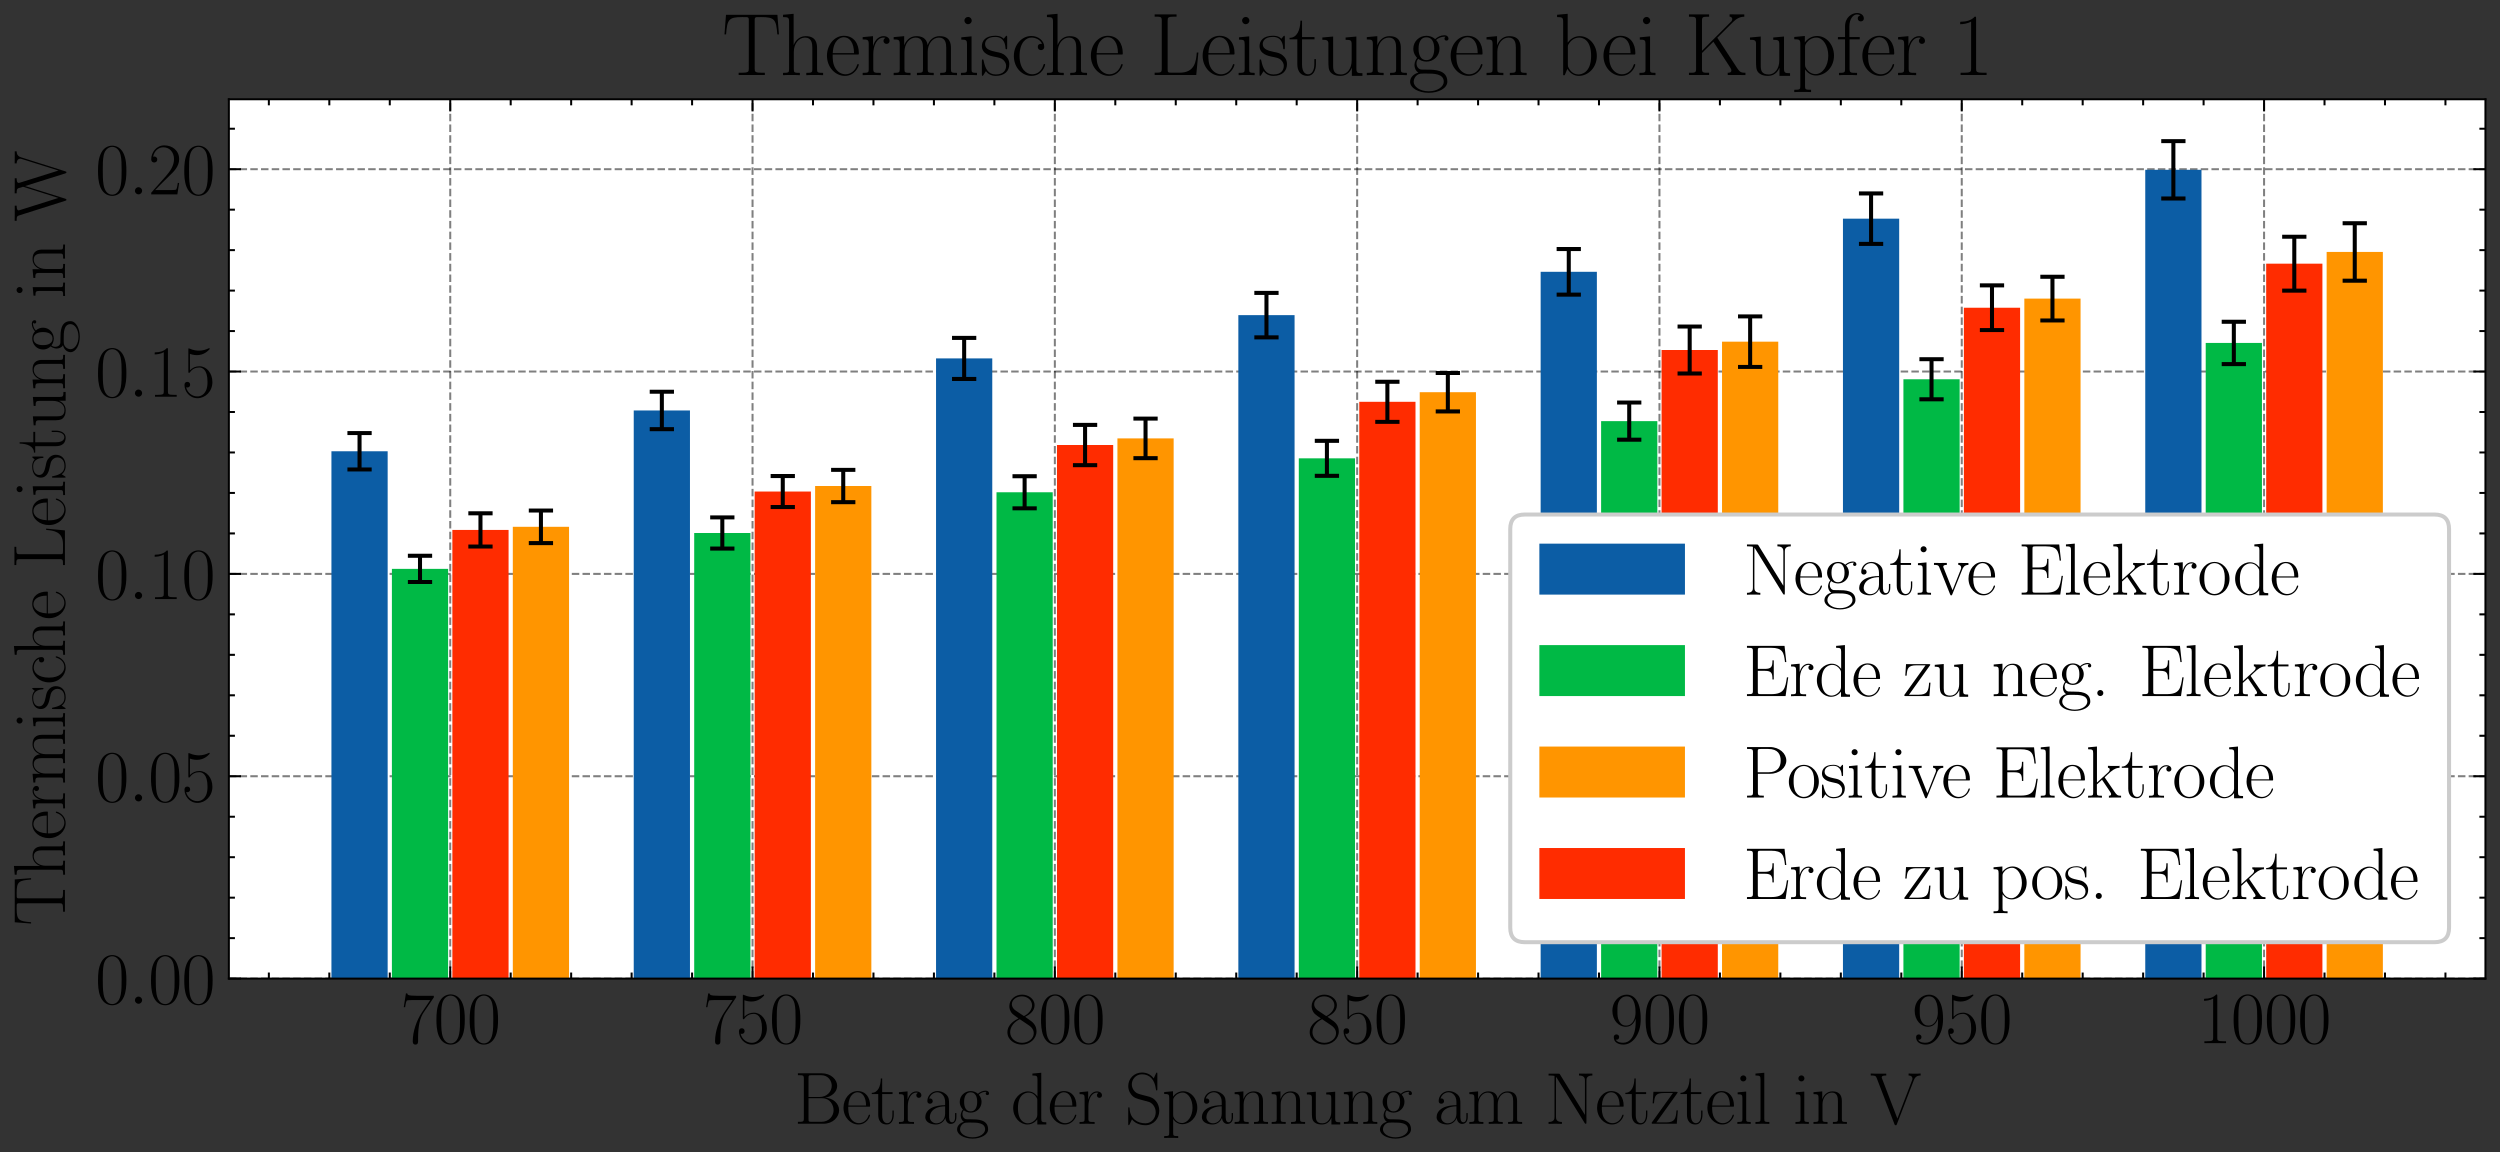<?xml version="1.0" encoding="utf-8" standalone="no"?>
<!DOCTYPE svg PUBLIC "-//W3C//DTD SVG 1.1//EN"
  "http://www.w3.org/Graphics/SVG/1.1/DTD/svg11.dtd">
<svg xmlns:xlink="http://www.w3.org/1999/xlink" width="618.192pt" height="284.967pt" viewBox="0 0 618.192 284.967" xmlns="http://www.w3.org/2000/svg" version="1.1">
 <rect x="0" y="0" width="618.192" height="284.967" fill="#333333" stroke="none"/>
 <defs>
  <style type="text/css">*{stroke-linejoin: round; stroke-linecap: butt}</style>
 </defs>
 <g id="figure_1">
  <g id="patch_1">
   <path d="M 0 284.967 
L 618.192 284.967 
L 618.192 0 
L 0 0 
L 0 284.967 
z
" style="fill: none"/>
  </g>
  <g id="axes_1">
   <g id="patch_2">
    <path d="M 56.592 241.984 
L 614.592 241.984 
L 614.592 24.544 
L 56.592 24.544 
z
" style="fill: #ffffff"/>
   </g>
   <g id="matplotlib.axis_1">
    <g id="xtick_1">
     <g id="line2d_1">
      <path d="M 111.333 241.984 
L 111.333 24.544 
" clip-path="url(#p0be23f319e)" style="fill: none; stroke-dasharray: 1.85,0.8; stroke-dashoffset: 0; stroke: #000000; stroke-opacity: 0.5; stroke-width: 0.5"/>
     </g>
     <g id="line2d_2">
      <defs>
       <path id="m9bacefef54" d="M 0 0 
L 0 -3 
" style="stroke: #000000; stroke-width: 0.5"/>
      </defs>
      <g>
       <use xlink:href="#m9bacefef54" x="111.333" y="241.984" style="stroke: #000000; stroke-width: 0.5"/>
      </g>
     </g>
     <g id="line2d_3">
      <defs>
       <path id="mf109cf56be" d="M 0 0 
L 0 3 
" style="stroke: #000000; stroke-width: 0.5"/>
      </defs>
      <g>
       <use xlink:href="#mf109cf56be" x="111.333" y="24.544" style="stroke: #000000; stroke-width: 0.5"/>
      </g>
     </g>
     <g id="text_1">
      <!-- $\mathdefault{700}$ -->
      <g transform="translate(98.997 257.937)scale(0.18 -0.18)">
       <defs>
        <path id="CMR17-37" d="M 2886 3941 
L 2886 4081 
L 1382 4081 
C 634 4081 621 4165 595 4288 
L 480 4288 
L 294 3094 
L 410 3094 
C 429 3215 474 3540 550 3661 
C 589 3712 1062 3712 1171 3712 
L 2579 3712 
L 1869 2661 
C 1395 1954 1069 999 1069 165 
C 1069 89 1069 -128 1299 -128 
C 1530 -128 1530 89 1530 171 
L 1530 465 
C 1530 1508 1709 2196 2003 2636 
L 2886 3941 
z
" transform="scale(0.016)"/>
        <path id="CMR17-30" d="M 2688 2025 
C 2688 2416 2682 3080 2413 3591 
C 2176 4039 1798 4198 1466 4198 
C 1158 4198 768 4058 525 3597 
C 269 3118 243 2524 243 2025 
C 243 1661 250 1106 448 619 
C 723 -39 1216 -128 1466 -128 
C 1760 -128 2208 -7 2470 600 
C 2662 1042 2688 1559 2688 2025 
z
M 1466 -26 
C 1056 -26 813 325 723 812 
C 653 1188 653 1738 653 2096 
C 653 2588 653 2997 736 3387 
C 858 3929 1216 4096 1466 4096 
C 1728 4096 2067 3923 2189 3400 
C 2272 3036 2278 2607 2278 2096 
C 2278 1680 2278 1169 2202 792 
C 2067 95 1690 -26 1466 -26 
z
" transform="scale(0.016)"/>
       </defs>
       <use xlink:href="#CMR17-37" transform="scale(0.996)"/>
       <use xlink:href="#CMR17-30" transform="translate(45.69 0)scale(0.996)"/>
       <use xlink:href="#CMR17-30" transform="translate(91.381 0)scale(0.996)"/>
      </g>
     </g>
    </g>
    <g id="xtick_2">
     <g id="line2d_4">
      <path d="M 186.086 241.984 
L 186.086 24.544 
" clip-path="url(#p0be23f319e)" style="fill: none; stroke-dasharray: 1.85,0.8; stroke-dashoffset: 0; stroke: #000000; stroke-opacity: 0.5; stroke-width: 0.5"/>
     </g>
     <g id="line2d_5">
      <g>
       <use xlink:href="#m9bacefef54" x="186.086" y="241.984" style="stroke: #000000; stroke-width: 0.5"/>
      </g>
     </g>
     <g id="line2d_6">
      <g>
       <use xlink:href="#mf109cf56be" x="186.086" y="24.544" style="stroke: #000000; stroke-width: 0.5"/>
      </g>
     </g>
     <g id="text_2">
      <!-- $\mathdefault{750}$ -->
      <g transform="translate(173.75 257.937)scale(0.18 -0.18)">
       <defs>
        <path id="CMR17-35" d="M 730 3692 
C 794 3666 1056 3584 1325 3584 
C 1920 3584 2246 3911 2432 4100 
C 2432 4157 2432 4192 2394 4192 
C 2387 4192 2374 4192 2323 4163 
C 2099 4058 1837 3973 1517 3973 
C 1325 3973 1037 3999 723 4139 
C 653 4171 640 4171 634 4171 
C 602 4171 595 4164 595 4037 
L 595 2203 
C 595 2089 595 2057 659 2057 
C 691 2057 704 2070 736 2114 
C 941 2401 1222 2522 1542 2522 
C 1766 2522 2246 2382 2246 1289 
C 2246 1085 2246 715 2054 421 
C 1894 159 1645 25 1370 25 
C 947 25 518 320 403 814 
C 429 807 480 795 506 795 
C 589 795 749 840 749 1038 
C 749 1210 627 1280 506 1280 
C 358 1280 262 1190 262 1011 
C 262 454 704 -128 1382 -128 
C 2042 -128 2669 440 2669 1264 
C 2669 2030 2170 2624 1549 2624 
C 1222 2624 947 2503 730 2274 
L 730 3692 
z
" transform="scale(0.016)"/>
       </defs>
       <use xlink:href="#CMR17-37" transform="scale(0.996)"/>
       <use xlink:href="#CMR17-35" transform="translate(45.69 0)scale(0.996)"/>
       <use xlink:href="#CMR17-30" transform="translate(91.381 0)scale(0.996)"/>
      </g>
     </g>
    </g>
    <g id="xtick_3">
     <g id="line2d_7">
      <path d="M 260.839 241.984 
L 260.839 24.544 
" clip-path="url(#p0be23f319e)" style="fill: none; stroke-dasharray: 1.85,0.8; stroke-dashoffset: 0; stroke: #000000; stroke-opacity: 0.5; stroke-width: 0.5"/>
     </g>
     <g id="line2d_8">
      <g>
       <use xlink:href="#m9bacefef54" x="260.839" y="241.984" style="stroke: #000000; stroke-width: 0.5"/>
      </g>
     </g>
     <g id="line2d_9">
      <g>
       <use xlink:href="#mf109cf56be" x="260.839" y="24.544" style="stroke: #000000; stroke-width: 0.5"/>
      </g>
     </g>
     <g id="text_3">
      <!-- $\mathdefault{800}$ -->
      <g transform="translate(248.502 257.937)scale(0.18 -0.18)">
       <defs>
        <path id="CMR17-38" d="M 1741 2264 
C 2144 2467 2554 2773 2554 3263 
C 2554 3841 1990 4179 1472 4179 
C 890 4179 378 3759 378 3180 
C 378 3021 416 2747 666 2505 
C 730 2442 998 2251 1171 2130 
C 883 1983 211 1634 211 934 
C 211 279 838 -128 1459 -128 
C 2144 -128 2720 362 2720 1010 
C 2720 1590 2330 1857 2074 2029 
L 1741 2264 
z
M 902 2822 
C 851 2854 595 3051 595 3351 
C 595 3739 998 4032 1459 4032 
C 1965 4032 2336 3676 2336 3262 
C 2336 2669 1670 2331 1638 2331 
C 1632 2331 1626 2331 1574 2370 
L 902 2822 
z
M 2080 1519 
C 2176 1449 2483 1240 2483 851 
C 2483 381 2010 25 1472 25 
C 890 25 448 438 448 940 
C 448 1443 838 1862 1280 2060 
L 2080 1519 
z
" transform="scale(0.016)"/>
       </defs>
       <use xlink:href="#CMR17-38" transform="scale(0.996)"/>
       <use xlink:href="#CMR17-30" transform="translate(45.69 0)scale(0.996)"/>
       <use xlink:href="#CMR17-30" transform="translate(91.381 0)scale(0.996)"/>
      </g>
     </g>
    </g>
    <g id="xtick_4">
     <g id="line2d_10">
      <path d="M 335.592 241.984 
L 335.592 24.544 
" clip-path="url(#p0be23f319e)" style="fill: none; stroke-dasharray: 1.85,0.8; stroke-dashoffset: 0; stroke: #000000; stroke-opacity: 0.5; stroke-width: 0.5"/>
     </g>
     <g id="line2d_11">
      <g>
       <use xlink:href="#m9bacefef54" x="335.592" y="241.984" style="stroke: #000000; stroke-width: 0.5"/>
      </g>
     </g>
     <g id="line2d_12">
      <g>
       <use xlink:href="#mf109cf56be" x="335.592" y="24.544" style="stroke: #000000; stroke-width: 0.5"/>
      </g>
     </g>
     <g id="text_4">
      <!-- $\mathdefault{850}$ -->
      <g transform="translate(323.255 257.937)scale(0.18 -0.18)">
       <use xlink:href="#CMR17-38" transform="scale(0.996)"/>
       <use xlink:href="#CMR17-35" transform="translate(45.69 0)scale(0.996)"/>
       <use xlink:href="#CMR17-30" transform="translate(91.381 0)scale(0.996)"/>
      </g>
     </g>
    </g>
    <g id="xtick_5">
     <g id="line2d_13">
      <path d="M 410.345 241.984 
L 410.345 24.544 
" clip-path="url(#p0be23f319e)" style="fill: none; stroke-dasharray: 1.85,0.8; stroke-dashoffset: 0; stroke: #000000; stroke-opacity: 0.5; stroke-width: 0.5"/>
     </g>
     <g id="line2d_14">
      <g>
       <use xlink:href="#m9bacefef54" x="410.345" y="241.984" style="stroke: #000000; stroke-width: 0.5"/>
      </g>
     </g>
     <g id="line2d_15">
      <g>
       <use xlink:href="#mf109cf56be" x="410.345" y="24.544" style="stroke: #000000; stroke-width: 0.5"/>
      </g>
     </g>
     <g id="text_5">
      <!-- $\mathdefault{900}$ -->
      <g transform="translate(398.008 257.937)scale(0.18 -0.18)">
       <defs>
        <path id="CMR17-39" d="M 2253 1864 
C 2253 464 1670 31 1190 31 
C 1043 31 685 31 538 294 
C 704 268 826 357 826 518 
C 826 692 685 749 595 749 
C 538 749 365 723 365 506 
C 365 71 742 -128 1203 -128 
C 1939 -128 2688 674 2688 2073 
C 2688 3817 1971 4179 1485 4179 
C 851 4179 243 3628 243 2778 
C 243 1991 762 1408 1414 1408 
C 1952 1408 2189 1903 2253 2112 
L 2253 1864 
z
M 1427 1510 
C 1254 1510 1011 1542 813 1922 
C 678 2169 678 2461 678 2771 
C 678 3146 678 3405 858 3684 
C 947 3817 1114 4032 1485 4032 
C 2240 4032 2240 2885 2240 2632 
C 2240 2182 2035 1510 1427 1510 
z
" transform="scale(0.016)"/>
       </defs>
       <use xlink:href="#CMR17-39" transform="scale(0.996)"/>
       <use xlink:href="#CMR17-30" transform="translate(45.69 0)scale(0.996)"/>
       <use xlink:href="#CMR17-30" transform="translate(91.381 0)scale(0.996)"/>
      </g>
     </g>
    </g>
    <g id="xtick_6">
     <g id="line2d_16">
      <path d="M 485.097 241.984 
L 485.097 24.544 
" clip-path="url(#p0be23f319e)" style="fill: none; stroke-dasharray: 1.85,0.8; stroke-dashoffset: 0; stroke: #000000; stroke-opacity: 0.5; stroke-width: 0.5"/>
     </g>
     <g id="line2d_17">
      <g>
       <use xlink:href="#m9bacefef54" x="485.097" y="241.984" style="stroke: #000000; stroke-width: 0.5"/>
      </g>
     </g>
     <g id="line2d_18">
      <g>
       <use xlink:href="#mf109cf56be" x="485.097" y="24.544" style="stroke: #000000; stroke-width: 0.5"/>
      </g>
     </g>
     <g id="text_6">
      <!-- $\mathdefault{950}$ -->
      <g transform="translate(472.761 257.937)scale(0.18 -0.18)">
       <use xlink:href="#CMR17-39" transform="scale(0.996)"/>
       <use xlink:href="#CMR17-35" transform="translate(45.69 0)scale(0.996)"/>
       <use xlink:href="#CMR17-30" transform="translate(91.381 0)scale(0.996)"/>
      </g>
     </g>
    </g>
    <g id="xtick_7">
     <g id="line2d_19">
      <path d="M 559.85 241.984 
L 559.85 24.544 
" clip-path="url(#p0be23f319e)" style="fill: none; stroke-dasharray: 1.85,0.8; stroke-dashoffset: 0; stroke: #000000; stroke-opacity: 0.5; stroke-width: 0.5"/>
     </g>
     <g id="line2d_20">
      <g>
       <use xlink:href="#m9bacefef54" x="559.85" y="241.984" style="stroke: #000000; stroke-width: 0.5"/>
      </g>
     </g>
     <g id="line2d_21">
      <g>
       <use xlink:href="#mf109cf56be" x="559.85" y="24.544" style="stroke: #000000; stroke-width: 0.5"/>
      </g>
     </g>
     <g id="text_7">
      <!-- $\mathdefault{1000}$ -->
      <g transform="translate(543.402 257.937)scale(0.18 -0.18)">
       <defs>
        <path id="CMR17-31" d="M 1702 4058 
C 1702 4192 1696 4192 1606 4192 
C 1357 3916 979 3827 621 3827 
C 602 3827 570 3827 563 3808 
C 557 3795 557 3782 557 3648 
C 755 3648 1088 3686 1344 3839 
L 1344 461 
C 1344 236 1331 160 781 160 
L 589 160 
L 589 0 
C 896 0 1216 0 1523 0 
C 1830 0 2150 0 2458 0 
L 2458 160 
L 2266 160 
C 1715 160 1702 230 1702 458 
L 1702 4058 
z
" transform="scale(0.016)"/>
       </defs>
       <use xlink:href="#CMR17-31" transform="scale(0.996)"/>
       <use xlink:href="#CMR17-30" transform="translate(45.69 0)scale(0.996)"/>
       <use xlink:href="#CMR17-30" transform="translate(91.381 0)scale(0.996)"/>
       <use xlink:href="#CMR17-30" transform="translate(137.071 0)scale(0.996)"/>
      </g>
     </g>
    </g>
    <g id="xtick_8">
     <g id="line2d_22">
      <defs>
       <path id="mb15774c790" d="M 0 0 
L 0 -1.5 
" style="stroke: #000000; stroke-width: 0.5"/>
      </defs>
      <g>
       <use xlink:href="#mb15774c790" x="66.482" y="241.984" style="stroke: #000000; stroke-width: 0.5"/>
      </g>
     </g>
     <g id="line2d_23">
      <defs>
       <path id="m9754ce9d83" d="M 0 0 
L 0 1.5 
" style="stroke: #000000; stroke-width: 0.5"/>
      </defs>
      <g>
       <use xlink:href="#m9754ce9d83" x="66.482" y="24.544" style="stroke: #000000; stroke-width: 0.5"/>
      </g>
     </g>
    </g>
    <g id="xtick_9">
     <g id="line2d_24">
      <g>
       <use xlink:href="#mb15774c790" x="81.432" y="241.984" style="stroke: #000000; stroke-width: 0.5"/>
      </g>
     </g>
     <g id="line2d_25">
      <g>
       <use xlink:href="#m9754ce9d83" x="81.432" y="24.544" style="stroke: #000000; stroke-width: 0.5"/>
      </g>
     </g>
    </g>
    <g id="xtick_10">
     <g id="line2d_26">
      <g>
       <use xlink:href="#mb15774c790" x="96.383" y="241.984" style="stroke: #000000; stroke-width: 0.5"/>
      </g>
     </g>
     <g id="line2d_27">
      <g>
       <use xlink:href="#m9754ce9d83" x="96.383" y="24.544" style="stroke: #000000; stroke-width: 0.5"/>
      </g>
     </g>
    </g>
    <g id="xtick_11">
     <g id="line2d_28">
      <g>
       <use xlink:href="#mb15774c790" x="126.284" y="241.984" style="stroke: #000000; stroke-width: 0.5"/>
      </g>
     </g>
     <g id="line2d_29">
      <g>
       <use xlink:href="#m9754ce9d83" x="126.284" y="24.544" style="stroke: #000000; stroke-width: 0.5"/>
      </g>
     </g>
    </g>
    <g id="xtick_12">
     <g id="line2d_30">
      <g>
       <use xlink:href="#mb15774c790" x="141.234" y="241.984" style="stroke: #000000; stroke-width: 0.5"/>
      </g>
     </g>
     <g id="line2d_31">
      <g>
       <use xlink:href="#m9754ce9d83" x="141.234" y="24.544" style="stroke: #000000; stroke-width: 0.5"/>
      </g>
     </g>
    </g>
    <g id="xtick_13">
     <g id="line2d_32">
      <g>
       <use xlink:href="#mb15774c790" x="156.185" y="241.984" style="stroke: #000000; stroke-width: 0.5"/>
      </g>
     </g>
     <g id="line2d_33">
      <g>
       <use xlink:href="#m9754ce9d83" x="156.185" y="24.544" style="stroke: #000000; stroke-width: 0.5"/>
      </g>
     </g>
    </g>
    <g id="xtick_14">
     <g id="line2d_34">
      <g>
       <use xlink:href="#mb15774c790" x="171.135" y="241.984" style="stroke: #000000; stroke-width: 0.5"/>
      </g>
     </g>
     <g id="line2d_35">
      <g>
       <use xlink:href="#m9754ce9d83" x="171.135" y="24.544" style="stroke: #000000; stroke-width: 0.5"/>
      </g>
     </g>
    </g>
    <g id="xtick_15">
     <g id="line2d_36">
      <g>
       <use xlink:href="#mb15774c790" x="201.037" y="241.984" style="stroke: #000000; stroke-width: 0.5"/>
      </g>
     </g>
     <g id="line2d_37">
      <g>
       <use xlink:href="#m9754ce9d83" x="201.037" y="24.544" style="stroke: #000000; stroke-width: 0.5"/>
      </g>
     </g>
    </g>
    <g id="xtick_16">
     <g id="line2d_38">
      <g>
       <use xlink:href="#mb15774c790" x="215.987" y="241.984" style="stroke: #000000; stroke-width: 0.5"/>
      </g>
     </g>
     <g id="line2d_39">
      <g>
       <use xlink:href="#m9754ce9d83" x="215.987" y="24.544" style="stroke: #000000; stroke-width: 0.5"/>
      </g>
     </g>
    </g>
    <g id="xtick_17">
     <g id="line2d_40">
      <g>
       <use xlink:href="#mb15774c790" x="230.938" y="241.984" style="stroke: #000000; stroke-width: 0.5"/>
      </g>
     </g>
     <g id="line2d_41">
      <g>
       <use xlink:href="#m9754ce9d83" x="230.938" y="24.544" style="stroke: #000000; stroke-width: 0.5"/>
      </g>
     </g>
    </g>
    <g id="xtick_18">
     <g id="line2d_42">
      <g>
       <use xlink:href="#mb15774c790" x="245.888" y="241.984" style="stroke: #000000; stroke-width: 0.5"/>
      </g>
     </g>
     <g id="line2d_43">
      <g>
       <use xlink:href="#m9754ce9d83" x="245.888" y="24.544" style="stroke: #000000; stroke-width: 0.5"/>
      </g>
     </g>
    </g>
    <g id="xtick_19">
     <g id="line2d_44">
      <g>
       <use xlink:href="#mb15774c790" x="275.789" y="241.984" style="stroke: #000000; stroke-width: 0.5"/>
      </g>
     </g>
     <g id="line2d_45">
      <g>
       <use xlink:href="#m9754ce9d83" x="275.789" y="24.544" style="stroke: #000000; stroke-width: 0.5"/>
      </g>
     </g>
    </g>
    <g id="xtick_20">
     <g id="line2d_46">
      <g>
       <use xlink:href="#mb15774c790" x="290.74" y="241.984" style="stroke: #000000; stroke-width: 0.5"/>
      </g>
     </g>
     <g id="line2d_47">
      <g>
       <use xlink:href="#m9754ce9d83" x="290.74" y="24.544" style="stroke: #000000; stroke-width: 0.5"/>
      </g>
     </g>
    </g>
    <g id="xtick_21">
     <g id="line2d_48">
      <g>
       <use xlink:href="#mb15774c790" x="305.691" y="241.984" style="stroke: #000000; stroke-width: 0.5"/>
      </g>
     </g>
     <g id="line2d_49">
      <g>
       <use xlink:href="#m9754ce9d83" x="305.691" y="24.544" style="stroke: #000000; stroke-width: 0.5"/>
      </g>
     </g>
    </g>
    <g id="xtick_22">
     <g id="line2d_50">
      <g>
       <use xlink:href="#mb15774c790" x="320.641" y="241.984" style="stroke: #000000; stroke-width: 0.5"/>
      </g>
     </g>
     <g id="line2d_51">
      <g>
       <use xlink:href="#m9754ce9d83" x="320.641" y="24.544" style="stroke: #000000; stroke-width: 0.5"/>
      </g>
     </g>
    </g>
    <g id="xtick_23">
     <g id="line2d_52">
      <g>
       <use xlink:href="#mb15774c790" x="350.542" y="241.984" style="stroke: #000000; stroke-width: 0.5"/>
      </g>
     </g>
     <g id="line2d_53">
      <g>
       <use xlink:href="#m9754ce9d83" x="350.542" y="24.544" style="stroke: #000000; stroke-width: 0.5"/>
      </g>
     </g>
    </g>
    <g id="xtick_24">
     <g id="line2d_54">
      <g>
       <use xlink:href="#mb15774c790" x="365.493" y="241.984" style="stroke: #000000; stroke-width: 0.5"/>
      </g>
     </g>
     <g id="line2d_55">
      <g>
       <use xlink:href="#m9754ce9d83" x="365.493" y="24.544" style="stroke: #000000; stroke-width: 0.5"/>
      </g>
     </g>
    </g>
    <g id="xtick_25">
     <g id="line2d_56">
      <g>
       <use xlink:href="#mb15774c790" x="380.443" y="241.984" style="stroke: #000000; stroke-width: 0.5"/>
      </g>
     </g>
     <g id="line2d_57">
      <g>
       <use xlink:href="#m9754ce9d83" x="380.443" y="24.544" style="stroke: #000000; stroke-width: 0.5"/>
      </g>
     </g>
    </g>
    <g id="xtick_26">
     <g id="line2d_58">
      <g>
       <use xlink:href="#mb15774c790" x="395.394" y="241.984" style="stroke: #000000; stroke-width: 0.5"/>
      </g>
     </g>
     <g id="line2d_59">
      <g>
       <use xlink:href="#m9754ce9d83" x="395.394" y="24.544" style="stroke: #000000; stroke-width: 0.5"/>
      </g>
     </g>
    </g>
    <g id="xtick_27">
     <g id="line2d_60">
      <g>
       <use xlink:href="#mb15774c790" x="425.295" y="241.984" style="stroke: #000000; stroke-width: 0.5"/>
      </g>
     </g>
     <g id="line2d_61">
      <g>
       <use xlink:href="#m9754ce9d83" x="425.295" y="24.544" style="stroke: #000000; stroke-width: 0.5"/>
      </g>
     </g>
    </g>
    <g id="xtick_28">
     <g id="line2d_62">
      <g>
       <use xlink:href="#mb15774c790" x="440.246" y="241.984" style="stroke: #000000; stroke-width: 0.5"/>
      </g>
     </g>
     <g id="line2d_63">
      <g>
       <use xlink:href="#m9754ce9d83" x="440.246" y="24.544" style="stroke: #000000; stroke-width: 0.5"/>
      </g>
     </g>
    </g>
    <g id="xtick_29">
     <g id="line2d_64">
      <g>
       <use xlink:href="#mb15774c790" x="455.196" y="241.984" style="stroke: #000000; stroke-width: 0.5"/>
      </g>
     </g>
     <g id="line2d_65">
      <g>
       <use xlink:href="#m9754ce9d83" x="455.196" y="24.544" style="stroke: #000000; stroke-width: 0.5"/>
      </g>
     </g>
    </g>
    <g id="xtick_30">
     <g id="line2d_66">
      <g>
       <use xlink:href="#mb15774c790" x="470.147" y="241.984" style="stroke: #000000; stroke-width: 0.5"/>
      </g>
     </g>
     <g id="line2d_67">
      <g>
       <use xlink:href="#m9754ce9d83" x="470.147" y="24.544" style="stroke: #000000; stroke-width: 0.5"/>
      </g>
     </g>
    </g>
    <g id="xtick_31">
     <g id="line2d_68">
      <g>
       <use xlink:href="#mb15774c790" x="500.048" y="241.984" style="stroke: #000000; stroke-width: 0.5"/>
      </g>
     </g>
     <g id="line2d_69">
      <g>
       <use xlink:href="#m9754ce9d83" x="500.048" y="24.544" style="stroke: #000000; stroke-width: 0.5"/>
      </g>
     </g>
    </g>
    <g id="xtick_32">
     <g id="line2d_70">
      <g>
       <use xlink:href="#mb15774c790" x="514.999" y="241.984" style="stroke: #000000; stroke-width: 0.5"/>
      </g>
     </g>
     <g id="line2d_71">
      <g>
       <use xlink:href="#m9754ce9d83" x="514.999" y="24.544" style="stroke: #000000; stroke-width: 0.5"/>
      </g>
     </g>
    </g>
    <g id="xtick_33">
     <g id="line2d_72">
      <g>
       <use xlink:href="#mb15774c790" x="529.949" y="241.984" style="stroke: #000000; stroke-width: 0.5"/>
      </g>
     </g>
     <g id="line2d_73">
      <g>
       <use xlink:href="#m9754ce9d83" x="529.949" y="24.544" style="stroke: #000000; stroke-width: 0.5"/>
      </g>
     </g>
    </g>
    <g id="xtick_34">
     <g id="line2d_74">
      <g>
       <use xlink:href="#mb15774c790" x="544.9" y="241.984" style="stroke: #000000; stroke-width: 0.5"/>
      </g>
     </g>
     <g id="line2d_75">
      <g>
       <use xlink:href="#m9754ce9d83" x="544.9" y="24.544" style="stroke: #000000; stroke-width: 0.5"/>
      </g>
     </g>
    </g>
    <g id="xtick_35">
     <g id="line2d_76">
      <g>
       <use xlink:href="#mb15774c790" x="574.801" y="241.984" style="stroke: #000000; stroke-width: 0.5"/>
      </g>
     </g>
     <g id="line2d_77">
      <g>
       <use xlink:href="#m9754ce9d83" x="574.801" y="24.544" style="stroke: #000000; stroke-width: 0.5"/>
      </g>
     </g>
    </g>
    <g id="xtick_36">
     <g id="line2d_78">
      <g>
       <use xlink:href="#mb15774c790" x="589.751" y="241.984" style="stroke: #000000; stroke-width: 0.5"/>
      </g>
     </g>
     <g id="line2d_79">
      <g>
       <use xlink:href="#m9754ce9d83" x="589.751" y="24.544" style="stroke: #000000; stroke-width: 0.5"/>
      </g>
     </g>
    </g>
    <g id="xtick_37">
     <g id="line2d_80">
      <g>
       <use xlink:href="#mb15774c790" x="604.702" y="241.984" style="stroke: #000000; stroke-width: 0.5"/>
      </g>
     </g>
     <g id="line2d_81">
      <g>
       <use xlink:href="#m9754ce9d83" x="604.702" y="24.544" style="stroke: #000000; stroke-width: 0.5"/>
      </g>
     </g>
    </g>
    <g id="text_8">
     <!-- Betrag der Spannung am Netzteil in V -->
     <g transform="translate(196.347 277.879)scale(0.18 -0.18)">
      <defs>
       <path id="CMR17-42" d="M 333 4352 
L 333 4186 
C 774 4186 845 4186 845 3900 
L 845 452 
C 845 166 774 166 333 166 
L 333 0 
L 2534 0 
C 3354 0 3885 583 3885 1164 
C 3885 1741 3360 2233 2675 2233 
C 3290 2356 3718 2771 3718 3264 
C 3718 3802 3194 4352 2368 4352 
L 333 4352 
z
M 1248 2304 
L 1248 3937 
C 1248 4155 1261 4186 1517 4186 
L 2336 4186 
C 2970 4186 3251 3674 3251 3277 
C 3251 2791 2861 2304 2170 2304 
L 1248 2304 
z
M 1517 166 
C 1261 166 1248 197 1248 413 
L 1248 2202 
L 2432 2202 
C 3091 2202 3411 1625 3411 1162 
C 3411 699 3046 166 2349 166 
L 1517 166 
z
" transform="scale(0.016)"/>
       <path id="CMR17-65" d="M 2438 1472 
C 2464 1498 2464 1511 2464 1576 
C 2464 2238 2118 2816 1389 2816 
C 710 2816 173 2169 173 1383 
C 173 551 781 -64 1459 -64 
C 2176 -64 2458 607 2458 740 
C 2458 784 2419 784 2406 784 
C 2362 784 2355 771 2330 696 
C 2189 265 1837 51 1504 51 
C 1229 51 954 203 781 480 
C 582 803 582 1176 582 1472 
L 2438 1472 
z
M 589 1568 
C 634 2505 1126 2714 1382 2714 
C 1818 2714 2112 2297 2118 1568 
L 589 1568 
z
" transform="scale(0.016)"/>
       <path id="CMR17-74" d="M 966 2560 
L 1862 2560 
L 1862 2725 
L 966 2725 
L 966 3904 
L 851 3904 
C 838 3245 614 2668 70 2668 
L 70 2560 
L 627 2560 
L 627 771 
C 627 650 627 -64 1370 -64 
C 1747 -64 1965 306 1965 777 
L 1965 1140 
L 1850 1140 
L 1850 783 
C 1850 344 1677 51 1408 51 
C 1222 51 966 178 966 758 
L 966 2560 
z
" transform="scale(0.016)"/>
       <path id="CMR17-72" d="M 960 1497 
C 960 2112 1222 2688 1702 2688 
C 1747 2688 1792 2682 1837 2662 
C 1837 2662 1696 2617 1696 2452 
C 1696 2298 1818 2234 1914 2234 
C 1990 2234 2131 2279 2131 2458 
C 2131 2663 1926 2790 1709 2790 
C 1222 2790 1011 2317 947 2093 
L 941 2093 
L 941 2790 
L 198 2720 
L 198 2554 
C 576 2554 634 2515 634 2208 
L 634 428 
C 634 184 608 153 198 153 
L 198 -13 
C 352 0 646 0 813 0 
C 998 0 1325 0 1498 -13 
L 1498 153 
C 1037 153 960 153 960 440 
L 960 1497 
z
" transform="scale(0.016)"/>
       <path id="CMR17-61" d="M 2304 1653 
C 2304 2072 2304 2294 2035 2543 
C 1798 2752 1523 2816 1306 2816 
C 800 2816 435 2407 435 1971 
C 435 1728 627 1728 666 1728 
C 749 1728 896 1778 896 1954 
C 896 2112 774 2181 666 2181 
C 640 2181 608 2174 589 2168 
C 723 2592 1069 2714 1293 2714 
C 1613 2714 1965 2429 1965 1885 
L 1965 1600 
C 1587 1600 1133 1549 774 1357 
C 371 1133 256 813 256 570 
C 256 77 832 -64 1171 -64 
C 1523 -64 1850 139 1990 511 
C 2003 233 2182 -18 2464 -18 
C 2598 -18 2938 70 2938 567 
L 2938 920 
L 2822 920 
L 2822 562 
C 2822 178 2650 128 2566 128 
C 2304 128 2304 458 2304 738 
L 2304 1653 
z
M 1965 870 
C 1965 317 1568 38 1216 38 
C 896 38 646 275 646 570 
C 646 761 730 1100 1101 1305 
C 1408 1478 1760 1504 1965 1504 
L 1965 870 
z
" transform="scale(0.016)"/>
       <path id="CMR17-67" d="M 710 1164 
C 832 1068 1043 960 1299 960 
C 1805 960 2240 1357 2240 1888 
C 2240 2054 2189 2310 1997 2509 
C 2176 2692 2438 2752 2586 2752 
C 2611 2752 2650 2752 2682 2734 
C 2656 2728 2598 2703 2598 2605 
C 2598 2527 2656 2471 2739 2471 
C 2835 2471 2886 2533 2886 2614 
C 2886 2731 2790 2854 2586 2854 
C 2330 2854 2106 2738 1926 2580 
C 1734 2753 1504 2816 1299 2816 
C 794 2816 358 2419 358 1888 
C 358 1522 570 1292 634 1228 
C 442 1004 442 743 442 711 
C 442 545 506 302 723 168 
C 390 85 128 -169 128 -486 
C 128 -943 736 -1280 1466 -1280 
C 2170 -1280 2803 -956 2803 -479 
C 2803 384 1856 384 1363 384 
C 1216 384 954 384 922 391 
C 723 423 589 602 589 826 
C 589 883 589 1024 710 1164 
z
M 1299 1068 
C 736 1068 736 1760 736 1889 
C 736 2016 736 2708 1299 2708 
C 1862 2708 1862 2016 1862 1889 
C 1862 1760 1862 1068 1299 1068 
z
M 1466 -1171 
C 826 -1171 384 -835 384 -486 
C 384 -289 493 -105 634 -4 
C 794 104 858 104 1293 104 
C 1818 104 2547 104 2547 -486 
C 2547 -835 2106 -1171 1466 -1171 
z
" transform="scale(0.016)"/>
       <path id="CMR17-64" d="M 1869 4326 
L 1869 4160 
C 2246 4160 2304 4122 2304 3820 
L 2304 2345 
C 2278 2377 2016 2790 1498 2790 
C 845 2790 211 2208 211 1364 
C 211 525 806 -64 1434 -64 
C 1978 -64 2259 337 2291 380 
L 2291 -63 
L 3066 -63 
L 3066 128 
C 2688 128 2630 166 2630 473 
L 2630 4396 
L 1869 4326 
z
M 2291 755 
C 2291 563 2176 390 2029 262 
C 1811 70 1594 38 1472 38 
C 1286 38 621 134 621 1356 
C 621 2612 1363 2688 1530 2688 
C 1824 2688 2061 2522 2208 2291 
C 2291 2157 2291 2138 2291 2023 
L 2291 755 
z
" transform="scale(0.016)"/>
       <path id="CMR17-53" d="M 2803 4290 
C 2803 4404 2797 4411 2758 4411 
C 2720 4411 2707 4385 2682 4328 
L 2490 3907 
C 2246 4257 1875 4416 1472 4416 
C 819 4416 294 3901 294 3253 
C 294 3056 339 2776 557 2510 
C 794 2218 1018 2167 1530 2033 
C 1722 1982 2042 1899 2106 1874 
C 2470 1722 2662 1341 2662 985 
C 2662 527 2336 38 1779 38 
C 1094 38 454 419 410 1311 
C 403 1413 397 1419 352 1419 
C 301 1419 294 1413 294 1285 
L 294 -1 
C 294 -115 301 -122 339 -122 
C 384 -122 397 -90 486 108 
C 493 127 493 140 614 381 
C 934 -39 1472 -128 1779 -128 
C 2477 -128 2970 451 2970 1124 
C 2970 1454 2848 1708 2778 1823 
C 2509 2230 2221 2306 1914 2382 
C 1869 2402 1856 2402 1498 2490 
C 1152 2579 1005 2624 845 2796 
C 666 2992 602 3196 602 3399 
C 602 3812 934 4263 1478 4263 
C 2157 4263 2579 3786 2675 2993 
C 2694 2878 2701 2872 2746 2872 
C 2803 2872 2803 2891 2803 2999 
L 2803 4290 
z
" transform="scale(0.016)"/>
       <path id="CMR17-70" d="M 1408 -1063 
C 998 -1063 973 -1037 973 -789 
L 973 402 
C 1158 134 1427 -38 1766 -38 
C 2406 -38 3053 523 3053 1388 
C 3053 2191 2496 2802 1837 2802 
C 1453 2802 1139 2592 960 2338 
L 960 2802 
L 198 2732 
L 198 2567 
C 576 2567 634 2528 634 2223 
L 634 -789 
C 634 -1031 608 -1063 198 -1063 
L 198 -1228 
C 352 -1216 634 -1216 800 -1216 
C 966 -1216 1254 -1216 1408 -1228 
L 1408 -1063 
z
M 973 2012 
C 973 2102 973 2235 1222 2471 
C 1254 2497 1472 2688 1792 2688 
C 2259 2688 2643 2108 2643 1382 
C 2643 656 2234 64 1728 64 
C 1498 64 1248 172 1056 472 
C 973 612 973 650 973 752 
L 973 2012 
z
" transform="scale(0.016)"/>
       <path id="CMR17-6e" d="M 2656 1933 
C 2656 2259 2592 2790 1837 2790 
C 1331 2790 1069 2400 973 2144 
L 966 2144 
L 966 2790 
L 211 2720 
L 211 2554 
C 589 2554 646 2515 646 2208 
L 646 428 
C 646 184 621 153 211 153 
L 211 -13 
C 365 0 646 0 813 0 
C 979 0 1267 0 1421 -13 
L 1421 153 
C 1011 153 986 178 986 428 
L 986 1658 
C 986 2247 1344 2688 1792 2688 
C 2266 2688 2317 2266 2317 1958 
L 2317 428 
C 2317 184 2291 153 1882 153 
L 1882 -13 
C 2035 0 2317 0 2483 0 
C 2650 0 2938 0 3091 -13 
L 3091 153 
C 2682 153 2656 178 2656 428 
L 2656 1933 
z
" transform="scale(0.016)"/>
       <path id="CMR17-75" d="M 1882 2693 
L 1882 2528 
C 2259 2528 2317 2489 2317 2186 
L 2317 1032 
C 2317 500 2029 38 1555 38 
C 1030 38 986 348 986 678 
L 986 2763 
L 211 2693 
L 211 2528 
C 467 2528 640 2528 646 2274 
L 646 1058 
C 646 633 646 361 813 183 
C 896 101 1056 -64 1517 -64 
C 2061 -64 2272 377 2323 506 
L 2330 506 
L 2330 -63 
L 3091 -63 
L 3091 128 
C 2714 128 2656 166 2656 473 
L 2656 2763 
L 1882 2693 
z
" transform="scale(0.016)"/>
       <path id="CMR17-6d" d="M 4326 1933 
C 4326 2252 4269 2790 3507 2790 
C 3072 2790 2771 2496 2656 2151 
L 2650 2151 
C 2573 2676 2195 2790 1837 2790 
C 1331 2790 1069 2400 973 2144 
L 966 2144 
L 966 2790 
L 211 2720 
L 211 2554 
C 589 2554 646 2515 646 2208 
L 646 428 
C 646 184 621 153 211 153 
L 211 -13 
C 365 0 646 0 813 0 
C 979 0 1267 0 1421 -13 
L 1421 153 
C 1011 153 986 178 986 428 
L 986 1658 
C 986 2247 1344 2688 1792 2688 
C 2266 2688 2317 2266 2317 1958 
L 2317 428 
C 2317 184 2291 153 1882 153 
L 1882 -13 
C 2035 0 2317 0 2483 0 
C 2650 0 2938 0 3091 -13 
L 3091 153 
C 2682 153 2656 178 2656 428 
L 2656 1658 
C 2656 2247 3014 2688 3462 2688 
C 3936 2688 3987 2266 3987 1958 
L 3987 428 
C 3987 184 3962 153 3552 153 
L 3552 -13 
C 3706 0 3987 0 4154 0 
C 4320 0 4608 0 4762 -13 
L 4762 153 
C 4352 153 4326 178 4326 428 
L 4326 1933 
z
" transform="scale(0.016)"/>
       <path id="CMR17-4e" d="M 1312 4250 
C 1267 4320 1261 4320 1139 4320 
L 326 4320 
L 326 4160 
L 448 4160 
C 704 4160 819 4129 838 4122 
L 838 610 
C 838 451 838 153 326 153 
L 326 -13 
C 474 0 742 0 902 0 
C 1062 0 1331 0 1478 -13 
L 1478 153 
C 966 153 966 451 966 610 
L 966 4033 
C 1011 3995 1011 3982 1056 3919 
L 3430 76 
C 3475 0 3494 0 3526 0 
C 3590 0 3590 19 3590 139 
L 3590 3705 
C 3590 3863 3590 4160 4102 4160 
L 4102 4326 
C 3955 4320 3686 4320 3526 4320 
C 3366 4320 3098 4320 2950 4326 
L 2950 4160 
C 3462 4160 3462 3862 3462 3703 
L 3462 763 
L 1312 4250 
z
" transform="scale(0.016)"/>
       <path id="CMR17-7a" d="M 2310 2605 
C 2362 2670 2362 2682 2362 2695 
C 2362 2752 2336 2752 2221 2752 
L 275 2752 
L 211 1760 
L 326 1760 
C 371 2381 442 2650 1178 2650 
L 1958 2650 
L 128 96 
C 128 0 134 0 269 0 
L 2291 0 
L 2381 1152 
L 2266 1152 
C 2214 442 2131 115 1350 115 
L 531 115 
L 2310 2605 
z
" transform="scale(0.016)"/>
       <path id="CMR17-69" d="M 992 3909 
C 992 4049 877 4170 730 4170 
C 589 4170 467 4056 467 3909 
C 467 3769 582 3648 730 3648 
C 870 3648 992 3763 992 3909 
z
M 243 2706 
L 243 2541 
C 602 2541 653 2502 653 2197 
L 653 427 
C 653 184 627 153 218 153 
L 218 -13 
C 371 0 646 0 806 0 
C 960 0 1222 0 1370 -13 
L 1370 153 
C 992 153 979 191 979 420 
L 979 2776 
L 243 2706 
z
" transform="scale(0.016)"/>
       <path id="CMR17-6c" d="M 979 4396 
L 218 4326 
L 218 4160 
C 595 4160 653 4122 653 3817 
L 653 426 
C 653 184 627 153 218 153 
L 218 -13 
C 371 0 653 0 813 0 
C 979 0 1261 0 1414 -13 
L 1414 153 
C 1005 153 979 178 979 426 
L 979 4396 
z
" transform="scale(0.016)"/>
       <path id="CMR17-56" d="M 3776 3745 
C 3834 3886 3936 4160 4365 4160 
L 4365 4332 
C 4218 4319 4051 4319 3891 4319 
C 3738 4319 3475 4319 3328 4332 
L 3328 4160 
C 3648 4160 3661 3936 3661 3898 
C 3661 3827 3642 3783 3622 3732 
L 2362 446 
L 1043 3886 
C 1024 3931 1011 3963 1011 3994 
C 1011 4160 1267 4160 1402 4160 
L 1402 4319 
C 1197 4319 896 4319 685 4319 
C 518 4319 218 4319 64 4332 
L 64 4160 
C 435 4160 506 4135 582 3931 
L 2106 -26 
C 2138 -115 2144 -128 2214 -128 
C 2285 -128 2291 -115 2323 -26 
L 3776 3745 
z
" transform="scale(0.016)"/>
      </defs>
      <use xlink:href="#CMR17-42" transform="scale(0.996)"/>
      <use xlink:href="#CMR17-65" transform="translate(65.189 0)scale(0.996)"/>
      <use xlink:href="#CMR17-74" transform="translate(105.674 0)scale(0.996)"/>
      <use xlink:href="#CMR17-72" transform="translate(140.955 0)scale(0.996)"/>
      <use xlink:href="#CMR17-61" transform="translate(176.236 0)scale(0.996)"/>
      <use xlink:href="#CMR17-67" transform="translate(221.926 0)scale(0.996)"/>
      <use xlink:href="#CMR17-64" transform="translate(297.693 0)scale(0.996)"/>
      <use xlink:href="#CMR17-65" transform="translate(348.588 0)scale(0.996)"/>
      <use xlink:href="#CMR17-72" transform="translate(389.074 0)scale(0.996)"/>
      <use xlink:href="#CMR17-53" transform="translate(454.431 0)scale(0.996)"/>
      <use xlink:href="#CMR17-70" transform="translate(505.326 0)scale(0.996)"/>
      <use xlink:href="#CMR17-61" transform="translate(556.221 0)scale(0.996)"/>
      <use xlink:href="#CMR17-6e" transform="translate(601.912 0)scale(0.996)"/>
      <use xlink:href="#CMR17-6e" transform="translate(652.807 0)scale(0.996)"/>
      <use xlink:href="#CMR17-75" transform="translate(701.1 0)scale(0.996)"/>
      <use xlink:href="#CMR17-6e" transform="translate(751.996 0)scale(0.996)"/>
      <use xlink:href="#CMR17-67" transform="translate(802.891 0)scale(0.996)"/>
      <use xlink:href="#CMR17-61" transform="translate(878.657 0)scale(0.996)"/>
      <use xlink:href="#CMR17-6d" transform="translate(924.348 0)scale(0.996)"/>
      <use xlink:href="#CMR17-4e" transform="translate(1031.343 0)scale(0.996)"/>
      <use xlink:href="#CMR17-65" transform="translate(1100.416 0)scale(0.996)"/>
      <use xlink:href="#CMR17-74" transform="translate(1140.901 0)scale(0.996)"/>
      <use xlink:href="#CMR17-7a" transform="translate(1176.182 0)scale(0.996)"/>
      <use xlink:href="#CMR17-74" transform="translate(1216.668 0)scale(0.996)"/>
      <use xlink:href="#CMR17-65" transform="translate(1251.949 0)scale(0.996)"/>
      <use xlink:href="#CMR17-69" transform="translate(1292.434 0)scale(0.996)"/>
      <use xlink:href="#CMR17-6c" transform="translate(1317.305 0)scale(0.996)"/>
      <use xlink:href="#CMR17-69" transform="translate(1372.252 0)scale(0.996)"/>
      <use xlink:href="#CMR17-6e" transform="translate(1397.123 0)scale(0.996)"/>
      <use xlink:href="#CMR17-56" transform="translate(1478.095 0)scale(0.996)"/>
     </g>
    </g>
   </g>
   <g id="matplotlib.axis_2">
    <g id="ytick_1">
     <g id="line2d_82">
      <path d="M 56.592 241.984 
L 614.592 241.984 
" clip-path="url(#p0be23f319e)" style="fill: none; stroke-dasharray: 1.85,0.8; stroke-dashoffset: 0; stroke: #000000; stroke-opacity: 0.5; stroke-width: 0.5"/>
     </g>
     <g id="line2d_83">
      <defs>
       <path id="mb48bb8ca77" d="M 0 0 
L 3 0 
" style="stroke: #000000; stroke-width: 0.5"/>
      </defs>
      <g>
       <use xlink:href="#mb48bb8ca77" x="56.592" y="241.984" style="stroke: #000000; stroke-width: 0.5"/>
      </g>
     </g>
     <g id="line2d_84">
      <defs>
       <path id="mb0a094102a" d="M 0 0 
L -3 0 
" style="stroke: #000000; stroke-width: 0.5"/>
      </defs>
      <g>
       <use xlink:href="#mb0a094102a" x="614.592" y="241.984" style="stroke: #000000; stroke-width: 0.5"/>
      </g>
     </g>
     <g id="text_9">
      <!-- $\mathdefault{0.00}$ -->
      <g transform="translate(23.541 248.211)scale(0.18 -0.18)">
       <defs>
        <path id="CMMI12-3a" d="M 1178 307 
C 1178 492 1024 619 870 619 
C 685 619 557 466 557 313 
C 557 128 710 0 864 0 
C 1050 0 1178 153 1178 307 
z
" transform="scale(0.016)"/>
       </defs>
       <use xlink:href="#CMR17-30" transform="scale(0.996)"/>
       <use xlink:href="#CMMI12-3a" transform="translate(45.69 0)scale(0.996)"/>
       <use xlink:href="#CMR17-30" transform="translate(72.788 0)scale(0.996)"/>
       <use xlink:href="#CMR17-30" transform="translate(118.478 0)scale(0.996)"/>
      </g>
     </g>
    </g>
    <g id="ytick_2">
     <g id="line2d_85">
      <path d="M 56.592 191.947 
L 614.592 191.947 
" clip-path="url(#p0be23f319e)" style="fill: none; stroke-dasharray: 1.85,0.8; stroke-dashoffset: 0; stroke: #000000; stroke-opacity: 0.5; stroke-width: 0.5"/>
     </g>
     <g id="line2d_86">
      <g>
       <use xlink:href="#mb48bb8ca77" x="56.592" y="191.947" style="stroke: #000000; stroke-width: 0.5"/>
      </g>
     </g>
     <g id="line2d_87">
      <g>
       <use xlink:href="#mb0a094102a" x="614.592" y="191.947" style="stroke: #000000; stroke-width: 0.5"/>
      </g>
     </g>
     <g id="text_10">
      <!-- $\mathdefault{0.05}$ -->
      <g transform="translate(23.541 198.174)scale(0.18 -0.18)">
       <use xlink:href="#CMR17-30" transform="scale(0.996)"/>
       <use xlink:href="#CMMI12-3a" transform="translate(45.69 0)scale(0.996)"/>
       <use xlink:href="#CMR17-30" transform="translate(72.788 0)scale(0.996)"/>
       <use xlink:href="#CMR17-35" transform="translate(118.478 0)scale(0.996)"/>
      </g>
     </g>
    </g>
    <g id="ytick_3">
     <g id="line2d_88">
      <path d="M 56.592 141.911 
L 614.592 141.911 
" clip-path="url(#p0be23f319e)" style="fill: none; stroke-dasharray: 1.85,0.8; stroke-dashoffset: 0; stroke: #000000; stroke-opacity: 0.5; stroke-width: 0.5"/>
     </g>
     <g id="line2d_89">
      <g>
       <use xlink:href="#mb48bb8ca77" x="56.592" y="141.911" style="stroke: #000000; stroke-width: 0.5"/>
      </g>
     </g>
     <g id="line2d_90">
      <g>
       <use xlink:href="#mb0a094102a" x="614.592" y="141.911" style="stroke: #000000; stroke-width: 0.5"/>
      </g>
     </g>
     <g id="text_11">
      <!-- $\mathdefault{0.10}$ -->
      <g transform="translate(23.541 148.138)scale(0.18 -0.18)">
       <use xlink:href="#CMR17-30" transform="scale(0.996)"/>
       <use xlink:href="#CMMI12-3a" transform="translate(45.69 0)scale(0.996)"/>
       <use xlink:href="#CMR17-31" transform="translate(72.788 0)scale(0.996)"/>
       <use xlink:href="#CMR17-30" transform="translate(118.478 0)scale(0.996)"/>
      </g>
     </g>
    </g>
    <g id="ytick_4">
     <g id="line2d_91">
      <path d="M 56.592 91.874 
L 614.592 91.874 
" clip-path="url(#p0be23f319e)" style="fill: none; stroke-dasharray: 1.85,0.8; stroke-dashoffset: 0; stroke: #000000; stroke-opacity: 0.5; stroke-width: 0.5"/>
     </g>
     <g id="line2d_92">
      <g>
       <use xlink:href="#mb48bb8ca77" x="56.592" y="91.874" style="stroke: #000000; stroke-width: 0.5"/>
      </g>
     </g>
     <g id="line2d_93">
      <g>
       <use xlink:href="#mb0a094102a" x="614.592" y="91.874" style="stroke: #000000; stroke-width: 0.5"/>
      </g>
     </g>
     <g id="text_12">
      <!-- $\mathdefault{0.15}$ -->
      <g transform="translate(23.541 98.101)scale(0.18 -0.18)">
       <use xlink:href="#CMR17-30" transform="scale(0.996)"/>
       <use xlink:href="#CMMI12-3a" transform="translate(45.69 0)scale(0.996)"/>
       <use xlink:href="#CMR17-31" transform="translate(72.788 0)scale(0.996)"/>
       <use xlink:href="#CMR17-35" transform="translate(118.478 0)scale(0.996)"/>
      </g>
     </g>
    </g>
    <g id="ytick_5">
     <g id="line2d_94">
      <path d="M 56.592 41.838 
L 614.592 41.838 
" clip-path="url(#p0be23f319e)" style="fill: none; stroke-dasharray: 1.85,0.8; stroke-dashoffset: 0; stroke: #000000; stroke-opacity: 0.5; stroke-width: 0.5"/>
     </g>
     <g id="line2d_95">
      <g>
       <use xlink:href="#mb48bb8ca77" x="56.592" y="41.838" style="stroke: #000000; stroke-width: 0.5"/>
      </g>
     </g>
     <g id="line2d_96">
      <g>
       <use xlink:href="#mb0a094102a" x="614.592" y="41.838" style="stroke: #000000; stroke-width: 0.5"/>
      </g>
     </g>
     <g id="text_13">
      <!-- $\mathdefault{0.20}$ -->
      <g transform="translate(23.541 48.064)scale(0.18 -0.18)">
       <defs>
        <path id="CMR17-32" d="M 2669 989 
L 2554 989 
C 2490 536 2438 459 2413 420 
C 2381 369 1920 369 1830 369 
L 602 369 
C 832 619 1280 1072 1824 1597 
C 2214 1967 2669 2402 2669 3035 
C 2669 3790 2067 4224 1395 4224 
C 691 4224 262 3604 262 3030 
C 262 2780 448 2748 525 2748 
C 589 2748 781 2787 781 3010 
C 781 3207 614 3264 525 3264 
C 486 3264 448 3258 422 3245 
C 544 3790 915 4058 1306 4058 
C 1862 4058 2227 3617 2227 3035 
C 2227 2479 1901 2000 1536 1584 
L 262 146 
L 262 0 
L 2515 0 
L 2669 989 
z
" transform="scale(0.016)"/>
       </defs>
       <use xlink:href="#CMR17-30" transform="scale(0.996)"/>
       <use xlink:href="#CMMI12-3a" transform="translate(45.69 0)scale(0.996)"/>
       <use xlink:href="#CMR17-32" transform="translate(72.788 0)scale(0.996)"/>
       <use xlink:href="#CMR17-30" transform="translate(118.478 0)scale(0.996)"/>
      </g>
     </g>
    </g>
    <g id="ytick_6">
     <g id="line2d_97">
      <defs>
       <path id="mb6329fa23a" d="M 0 0 
L 1.5 0 
" style="stroke: #000000; stroke-width: 0.5"/>
      </defs>
      <g>
       <use xlink:href="#mb6329fa23a" x="56.592" y="231.977" style="stroke: #000000; stroke-width: 0.5"/>
      </g>
     </g>
     <g id="line2d_98">
      <defs>
       <path id="m87806102df" d="M 0 0 
L -1.5 0 
" style="stroke: #000000; stroke-width: 0.5"/>
      </defs>
      <g>
       <use xlink:href="#m87806102df" x="614.592" y="231.977" style="stroke: #000000; stroke-width: 0.5"/>
      </g>
     </g>
    </g>
    <g id="ytick_7">
     <g id="line2d_99">
      <g>
       <use xlink:href="#mb6329fa23a" x="56.592" y="221.969" style="stroke: #000000; stroke-width: 0.5"/>
      </g>
     </g>
     <g id="line2d_100">
      <g>
       <use xlink:href="#m87806102df" x="614.592" y="221.969" style="stroke: #000000; stroke-width: 0.5"/>
      </g>
     </g>
    </g>
    <g id="ytick_8">
     <g id="line2d_101">
      <g>
       <use xlink:href="#mb6329fa23a" x="56.592" y="211.962" style="stroke: #000000; stroke-width: 0.5"/>
      </g>
     </g>
     <g id="line2d_102">
      <g>
       <use xlink:href="#m87806102df" x="614.592" y="211.962" style="stroke: #000000; stroke-width: 0.5"/>
      </g>
     </g>
    </g>
    <g id="ytick_9">
     <g id="line2d_103">
      <g>
       <use xlink:href="#mb6329fa23a" x="56.592" y="201.955" style="stroke: #000000; stroke-width: 0.5"/>
      </g>
     </g>
     <g id="line2d_104">
      <g>
       <use xlink:href="#m87806102df" x="614.592" y="201.955" style="stroke: #000000; stroke-width: 0.5"/>
      </g>
     </g>
    </g>
    <g id="ytick_10">
     <g id="line2d_105">
      <g>
       <use xlink:href="#mb6329fa23a" x="56.592" y="181.94" style="stroke: #000000; stroke-width: 0.5"/>
      </g>
     </g>
     <g id="line2d_106">
      <g>
       <use xlink:href="#m87806102df" x="614.592" y="181.94" style="stroke: #000000; stroke-width: 0.5"/>
      </g>
     </g>
    </g>
    <g id="ytick_11">
     <g id="line2d_107">
      <g>
       <use xlink:href="#mb6329fa23a" x="56.592" y="171.933" style="stroke: #000000; stroke-width: 0.5"/>
      </g>
     </g>
     <g id="line2d_108">
      <g>
       <use xlink:href="#m87806102df" x="614.592" y="171.933" style="stroke: #000000; stroke-width: 0.5"/>
      </g>
     </g>
    </g>
    <g id="ytick_12">
     <g id="line2d_109">
      <g>
       <use xlink:href="#mb6329fa23a" x="56.592" y="161.926" style="stroke: #000000; stroke-width: 0.5"/>
      </g>
     </g>
     <g id="line2d_110">
      <g>
       <use xlink:href="#m87806102df" x="614.592" y="161.926" style="stroke: #000000; stroke-width: 0.5"/>
      </g>
     </g>
    </g>
    <g id="ytick_13">
     <g id="line2d_111">
      <g>
       <use xlink:href="#mb6329fa23a" x="56.592" y="151.918" style="stroke: #000000; stroke-width: 0.5"/>
      </g>
     </g>
     <g id="line2d_112">
      <g>
       <use xlink:href="#m87806102df" x="614.592" y="151.918" style="stroke: #000000; stroke-width: 0.5"/>
      </g>
     </g>
    </g>
    <g id="ytick_14">
     <g id="line2d_113">
      <g>
       <use xlink:href="#mb6329fa23a" x="56.592" y="131.904" style="stroke: #000000; stroke-width: 0.5"/>
      </g>
     </g>
     <g id="line2d_114">
      <g>
       <use xlink:href="#m87806102df" x="614.592" y="131.904" style="stroke: #000000; stroke-width: 0.5"/>
      </g>
     </g>
    </g>
    <g id="ytick_15">
     <g id="line2d_115">
      <g>
       <use xlink:href="#mb6329fa23a" x="56.592" y="121.896" style="stroke: #000000; stroke-width: 0.5"/>
      </g>
     </g>
     <g id="line2d_116">
      <g>
       <use xlink:href="#m87806102df" x="614.592" y="121.896" style="stroke: #000000; stroke-width: 0.5"/>
      </g>
     </g>
    </g>
    <g id="ytick_16">
     <g id="line2d_117">
      <g>
       <use xlink:href="#mb6329fa23a" x="56.592" y="111.889" style="stroke: #000000; stroke-width: 0.5"/>
      </g>
     </g>
     <g id="line2d_118">
      <g>
       <use xlink:href="#m87806102df" x="614.592" y="111.889" style="stroke: #000000; stroke-width: 0.5"/>
      </g>
     </g>
    </g>
    <g id="ytick_17">
     <g id="line2d_119">
      <g>
       <use xlink:href="#mb6329fa23a" x="56.592" y="101.882" style="stroke: #000000; stroke-width: 0.5"/>
      </g>
     </g>
     <g id="line2d_120">
      <g>
       <use xlink:href="#m87806102df" x="614.592" y="101.882" style="stroke: #000000; stroke-width: 0.5"/>
      </g>
     </g>
    </g>
    <g id="ytick_18">
     <g id="line2d_121">
      <g>
       <use xlink:href="#mb6329fa23a" x="56.592" y="81.867" style="stroke: #000000; stroke-width: 0.5"/>
      </g>
     </g>
     <g id="line2d_122">
      <g>
       <use xlink:href="#m87806102df" x="614.592" y="81.867" style="stroke: #000000; stroke-width: 0.5"/>
      </g>
     </g>
    </g>
    <g id="ytick_19">
     <g id="line2d_123">
      <g>
       <use xlink:href="#mb6329fa23a" x="56.592" y="71.86" style="stroke: #000000; stroke-width: 0.5"/>
      </g>
     </g>
     <g id="line2d_124">
      <g>
       <use xlink:href="#m87806102df" x="614.592" y="71.86" style="stroke: #000000; stroke-width: 0.5"/>
      </g>
     </g>
    </g>
    <g id="ytick_20">
     <g id="line2d_125">
      <g>
       <use xlink:href="#mb6329fa23a" x="56.592" y="61.852" style="stroke: #000000; stroke-width: 0.5"/>
      </g>
     </g>
     <g id="line2d_126">
      <g>
       <use xlink:href="#m87806102df" x="614.592" y="61.852" style="stroke: #000000; stroke-width: 0.5"/>
      </g>
     </g>
    </g>
    <g id="ytick_21">
     <g id="line2d_127">
      <g>
       <use xlink:href="#mb6329fa23a" x="56.592" y="51.845" style="stroke: #000000; stroke-width: 0.5"/>
      </g>
     </g>
     <g id="line2d_128">
      <g>
       <use xlink:href="#m87806102df" x="614.592" y="51.845" style="stroke: #000000; stroke-width: 0.5"/>
      </g>
     </g>
    </g>
    <g id="ytick_22">
     <g id="line2d_129">
      <g>
       <use xlink:href="#mb6329fa23a" x="56.592" y="31.831" style="stroke: #000000; stroke-width: 0.5"/>
      </g>
     </g>
     <g id="line2d_130">
      <g>
       <use xlink:href="#m87806102df" x="614.592" y="31.831" style="stroke: #000000; stroke-width: 0.5"/>
      </g>
     </g>
    </g>
    <g id="text_14">
     <!-- Thermische Leistung in W -->
     <g transform="translate(16.053 228.882)rotate(-90)scale(0.18 -0.18)">
      <defs>
       <path id="CMR17-54" d="M 3981 4326 
L 288 4326 
L 179 2918 
L 294 2918 
C 378 3976 467 4160 1453 4160 
C 1568 4160 1754 4160 1805 4154 
C 1926 4135 1926 4058 1926 3912 
L 1926 459 
C 1926 230 1907 160 1376 160 
L 1197 160 
L 1197 0 
C 1504 0 1824 0 2138 0 
C 2451 0 2771 0 3078 0 
L 3078 160 
L 2899 160 
C 2368 160 2349 230 2349 459 
L 2349 3912 
C 2349 4052 2349 4129 2464 4154 
C 2515 4160 2701 4160 2816 4160 
C 3795 4160 3891 3976 3974 2918 
L 4090 2918 
L 3981 4326 
z
" transform="scale(0.016)"/>
       <path id="CMR17-68" d="M 2656 1933 
C 2656 2259 2592 2790 1837 2790 
C 1312 2790 1056 2368 979 2157 
L 973 2157 
L 973 4396 
L 211 4326 
L 211 4160 
C 589 4160 646 4122 646 3817 
L 646 426 
C 646 184 621 153 211 153 
L 211 -13 
C 365 0 646 0 813 0 
C 979 0 1267 0 1421 -13 
L 1421 153 
C 1011 153 986 178 986 428 
L 986 1658 
C 986 2247 1344 2688 1792 2688 
C 2266 2688 2317 2266 2317 1958 
L 2317 428 
C 2317 184 2291 153 1882 153 
L 1882 -13 
C 2035 0 2317 0 2483 0 
C 2650 0 2938 0 3091 -13 
L 3091 153 
C 2682 153 2656 178 2656 428 
L 2656 1933 
z
" transform="scale(0.016)"/>
       <path id="CMR17-73" d="M 1978 2697 
C 1978 2813 1971 2819 1933 2819 
C 1907 2819 1901 2813 1824 2717 
C 1805 2691 1747 2626 1728 2601 
C 1523 2819 1235 2819 1126 2819 
C 416 2819 160 2447 160 2076 
C 160 1498 813 1365 998 1325 
C 1402 1243 1542 1217 1677 1101 
C 1760 1025 1901 884 1901 654 
C 1901 384 1747 38 1158 38 
C 602 38 403 460 288 1021 
C 269 1110 269 1117 218 1117 
C 166 1117 160 1110 160 983 
L 160 63 
C 160 -51 166 -58 205 -58 
C 237 -58 243 -51 275 0 
C 314 57 410 211 448 276 
C 576 103 800 -64 1158 -64 
C 1792 -64 2131 283 2131 784 
C 2131 1112 1958 1285 1875 1362 
C 1683 1561 1459 1606 1190 1657 
C 838 1735 390 1825 390 2217 
C 390 2383 480 2737 1126 2737 
C 1811 2737 1850 2094 1862 1888 
C 1869 1856 1901 1849 1920 1849 
C 1978 1849 1978 1869 1978 1978 
L 1978 2697 
z
" transform="scale(0.016)"/>
       <path id="CMR17-63" d="M 2234 2240 
C 2112 2240 1933 2240 1933 2017 
C 1933 1838 2080 1787 2163 1787 
C 2208 1787 2394 1807 2394 2024 
C 2394 2467 1958 2803 1466 2803 
C 787 2803 211 2178 211 1363 
C 211 516 813 -64 1466 -64 
C 2259 -64 2458 677 2458 748 
C 2458 774 2451 793 2406 793 
C 2362 793 2355 787 2330 703 
C 2163 180 1798 51 1523 51 
C 1114 51 621 427 621 1369 
C 621 2338 1094 2688 1472 2688 
C 1722 2688 2093 2573 2234 2240 
z
" transform="scale(0.016)"/>
       <path id="CMR17-4c" d="M 3469 1615 
L 3354 1615 
C 3302 983 3219 166 2125 166 
L 1530 166 
C 1274 166 1261 197 1261 414 
L 1261 3898 
C 1261 4129 1274 4192 1760 4192 
L 1901 4192 
L 1901 4352 
C 1638 4352 1331 4352 1069 4352 
C 870 4352 512 4352 326 4352 
L 326 4192 
C 768 4192 838 4192 838 3905 
L 838 452 
C 838 166 768 166 326 166 
L 326 0 
L 3315 0 
L 3469 1615 
z
" transform="scale(0.016)"/>
       <path id="CMR17-57" d="M 5523 3764 
C 5581 3936 5677 4160 6048 4160 
L 6048 4326 
C 5939 4326 5715 4326 5600 4326 
C 5440 4326 5158 4326 5005 4332 
L 5005 4160 
C 5293 4160 5414 4000 5414 3847 
C 5414 3802 5408 3777 5382 3707 
L 4390 555 
L 3347 3873 
C 3328 3937 3322 3963 3322 3988 
C 3322 4160 3603 4160 3725 4160 
L 3725 4326 
C 3539 4326 3219 4326 3021 4326 
C 2861 4326 2573 4326 2426 4332 
L 2426 4160 
C 2720 4160 2797 4141 2861 4027 
C 2886 3969 2989 3638 2989 3619 
C 2989 3593 2976 3555 2970 3536 
L 2029 561 
L 986 3867 
C 954 3957 954 3969 954 3982 
C 954 4160 1235 4160 1363 4160 
L 1363 4326 
C 1178 4326 858 4326 659 4326 
C 493 4326 211 4326 58 4332 
L 58 4160 
C 442 4160 467 4122 531 3918 
L 1779 -20 
C 1811 -115 1811 -128 1869 -128 
C 1920 -128 1939 -115 1965 -26 
L 3053 3433 
L 4141 -26 
C 4166 -115 4186 -128 4237 -128 
C 4294 -128 4294 -115 4326 -20 
L 5523 3764 
z
" transform="scale(0.016)"/>
      </defs>
      <use xlink:href="#CMR17-54" transform="scale(0.996)"/>
      <use xlink:href="#CMR17-68" transform="translate(66.51 0)scale(0.996)"/>
      <use xlink:href="#CMR17-65" transform="translate(117.405 0)scale(0.996)"/>
      <use xlink:href="#CMR17-72" transform="translate(157.891 0)scale(0.996)"/>
      <use xlink:href="#CMR17-6d" transform="translate(193.172 0)scale(0.996)"/>
      <use xlink:href="#CMR17-69" transform="translate(270.091 0)scale(0.996)"/>
      <use xlink:href="#CMR17-73" transform="translate(294.962 0)scale(0.996)"/>
      <use xlink:href="#CMR17-63" transform="translate(330.764 0)scale(0.996)"/>
      <use xlink:href="#CMR17-68" transform="translate(368.647 0)scale(0.996)"/>
      <use xlink:href="#CMR17-65" transform="translate(419.542 0)scale(0.996)"/>
      <use xlink:href="#CMR17-4c" transform="translate(490.104 0)scale(0.996)"/>
      <use xlink:href="#CMR17-65" transform="translate(547.485 0)scale(0.996)"/>
      <use xlink:href="#CMR17-69" transform="translate(587.971 0)scale(0.996)"/>
      <use xlink:href="#CMR17-73" transform="translate(612.842 0)scale(0.996)"/>
      <use xlink:href="#CMR17-74" transform="translate(648.643 0)scale(0.996)"/>
      <use xlink:href="#CMR17-75" transform="translate(683.924 0)scale(0.996)"/>
      <use xlink:href="#CMR17-6e" transform="translate(734.819 0)scale(0.996)"/>
      <use xlink:href="#CMR17-67" transform="translate(785.715 0)scale(0.996)"/>
      <use xlink:href="#CMR17-69" transform="translate(861.481 0)scale(0.996)"/>
      <use xlink:href="#CMR17-6e" transform="translate(886.352 0)scale(0.996)"/>
      <use xlink:href="#CMR17-57" transform="translate(967.324 0)scale(0.996)"/>
     </g>
    </g>
   </g>
   <g id="patch_3">
    <path d="M 81.955 241.984 
L 95.859 241.984 
L 95.859 111.588 
L 81.955 111.588 
z
" clip-path="url(#p0be23f319e)" style="fill: #0c5da5"/>
   </g>
   <g id="patch_4">
    <path d="M 156.708 241.984 
L 170.612 241.984 
L 170.612 101.492 
L 156.708 101.492 
z
" clip-path="url(#p0be23f319e)" style="fill: #0c5da5"/>
   </g>
   <g id="patch_5">
    <path d="M 231.461 241.984 
L 245.365 241.984 
L 245.365 88.629 
L 231.461 88.629 
z
" clip-path="url(#p0be23f319e)" style="fill: #0c5da5"/>
   </g>
   <g id="patch_6">
    <path d="M 306.214 241.984 
L 320.118 241.984 
L 320.118 77.923 
L 306.214 77.923 
z
" clip-path="url(#p0be23f319e)" style="fill: #0c5da5"/>
   </g>
   <g id="patch_7">
    <path d="M 380.967 241.984 
L 394.871 241.984 
L 394.871 67.217 
L 380.967 67.217 
z
" clip-path="url(#p0be23f319e)" style="fill: #0c5da5"/>
   </g>
   <g id="patch_8">
    <path d="M 455.72 241.984 
L 469.624 241.984 
L 469.624 54.07 
L 455.72 54.07 
z
" clip-path="url(#p0be23f319e)" style="fill: #0c5da5"/>
   </g>
   <g id="patch_9">
    <path d="M 530.472 241.984 
L 544.376 241.984 
L 544.376 41.994 
L 530.472 41.994 
z
" clip-path="url(#p0be23f319e)" style="fill: #0c5da5"/>
   </g>
   <g id="patch_10">
    <path d="M 96.906 241.984 
L 110.81 241.984 
L 110.81 140.674 
L 96.906 140.674 
z
" clip-path="url(#p0be23f319e)" style="fill: #00b945"/>
   </g>
   <g id="patch_11">
    <path d="M 171.659 241.984 
L 185.563 241.984 
L 185.563 131.793 
L 171.659 131.793 
z
" clip-path="url(#p0be23f319e)" style="fill: #00b945"/>
   </g>
   <g id="patch_12">
    <path d="M 246.412 241.984 
L 260.316 241.984 
L 260.316 121.728 
L 246.412 121.728 
z
" clip-path="url(#p0be23f319e)" style="fill: #00b945"/>
   </g>
   <g id="patch_13">
    <path d="M 321.164 241.984 
L 335.068 241.984 
L 335.068 113.333 
L 321.164 113.333 
z
" clip-path="url(#p0be23f319e)" style="fill: #00b945"/>
   </g>
   <g id="patch_14">
    <path d="M 395.917 241.984 
L 409.821 241.984 
L 409.821 104.133 
L 395.917 104.133 
z
" clip-path="url(#p0be23f319e)" style="fill: #00b945"/>
   </g>
   <g id="patch_15">
    <path d="M 470.67 241.984 
L 484.574 241.984 
L 484.574 93.783 
L 470.67 93.783 
z
" clip-path="url(#p0be23f319e)" style="fill: #00b945"/>
   </g>
   <g id="patch_16">
    <path d="M 545.423 241.984 
L 559.327 241.984 
L 559.327 84.804 
L 545.423 84.804 
z
" clip-path="url(#p0be23f319e)" style="fill: #00b945"/>
   </g>
   <g id="patch_17">
    <path d="M 126.807 241.984 
L 140.711 241.984 
L 140.711 130.268 
L 126.807 130.268 
z
" clip-path="url(#p0be23f319e)" style="fill: #ff9500"/>
   </g>
   <g id="patch_18">
    <path d="M 201.56 241.984 
L 215.464 241.984 
L 215.464 120.183 
L 201.56 120.183 
z
" clip-path="url(#p0be23f319e)" style="fill: #ff9500"/>
   </g>
   <g id="patch_19">
    <path d="M 276.313 241.984 
L 290.217 241.984 
L 290.217 108.4 
L 276.313 108.4 
z
" clip-path="url(#p0be23f319e)" style="fill: #ff9500"/>
   </g>
   <g id="patch_20">
    <path d="M 351.066 241.984 
L 364.97 241.984 
L 364.97 96.987 
L 351.066 96.987 
z
" clip-path="url(#p0be23f319e)" style="fill: #ff9500"/>
   </g>
   <g id="patch_21">
    <path d="M 425.818 241.984 
L 439.722 241.984 
L 439.722 84.486 
L 425.818 84.486 
z
" clip-path="url(#p0be23f319e)" style="fill: #ff9500"/>
   </g>
   <g id="patch_22">
    <path d="M 500.571 241.984 
L 514.475 241.984 
L 514.475 73.844 
L 500.571 73.844 
z
" clip-path="url(#p0be23f319e)" style="fill: #ff9500"/>
   </g>
   <g id="patch_23">
    <path d="M 575.324 241.984 
L 589.228 241.984 
L 589.228 62.305 
L 575.324 62.305 
z
" clip-path="url(#p0be23f319e)" style="fill: #ff9500"/>
   </g>
   <g id="patch_24">
    <path d="M 111.856 241.984 
L 125.761 241.984 
L 125.761 131.038 
L 111.856 131.038 
z
" clip-path="url(#p0be23f319e)" style="fill: #ff2c00"/>
   </g>
   <g id="patch_25">
    <path d="M 186.609 241.984 
L 200.513 241.984 
L 200.513 121.539 
L 186.609 121.539 
z
" clip-path="url(#p0be23f319e)" style="fill: #ff2c00"/>
   </g>
   <g id="patch_26">
    <path d="M 261.362 241.984 
L 275.266 241.984 
L 275.266 110.045 
L 261.362 110.045 
z
" clip-path="url(#p0be23f319e)" style="fill: #ff2c00"/>
   </g>
   <g id="patch_27">
    <path d="M 336.115 241.984 
L 350.019 241.984 
L 350.019 99.361 
L 336.115 99.361 
z
" clip-path="url(#p0be23f319e)" style="fill: #ff2c00"/>
   </g>
   <g id="patch_28">
    <path d="M 410.868 241.984 
L 424.772 241.984 
L 424.772 86.554 
L 410.868 86.554 
z
" clip-path="url(#p0be23f319e)" style="fill: #ff2c00"/>
   </g>
   <g id="patch_29">
    <path d="M 485.621 241.984 
L 499.525 241.984 
L 499.525 76.09 
L 485.621 76.09 
z
" clip-path="url(#p0be23f319e)" style="fill: #ff2c00"/>
   </g>
   <g id="patch_30">
    <path d="M 560.373 241.984 
L 574.278 241.984 
L 574.278 65.201 
L 560.373 65.201 
z
" clip-path="url(#p0be23f319e)" style="fill: #ff2c00"/>
   </g>
   <g id="LineCollection_1">
    <path d="M 88.907 116.088 
L 88.907 107.088 
" clip-path="url(#p0be23f319e)" style="fill: none; stroke: #000000"/>
    <path d="M 163.66 106.118 
L 163.66 96.866 
" clip-path="url(#p0be23f319e)" style="fill: none; stroke: #000000"/>
    <path d="M 238.413 93.705 
L 238.413 83.552 
" clip-path="url(#p0be23f319e)" style="fill: none; stroke: #000000"/>
    <path d="M 313.166 83.421 
L 313.166 72.425 
" clip-path="url(#p0be23f319e)" style="fill: none; stroke: #000000"/>
    <path d="M 387.919 72.859 
L 387.919 61.575 
" clip-path="url(#p0be23f319e)" style="fill: none; stroke: #000000"/>
    <path d="M 462.672 60.311 
L 462.672 47.83 
" clip-path="url(#p0be23f319e)" style="fill: none; stroke: #000000"/>
    <path d="M 537.424 49.089 
L 537.424 34.898 
" clip-path="url(#p0be23f319e)" style="fill: none; stroke: #000000"/>
   </g>
   <g id="line2d_131">
    <defs>
     <path id="m5ea75cde6a" d="M 3 0 
L -3 -0 
" style="stroke: #000000"/>
    </defs>
    <g clip-path="url(#p0be23f319e)">
     <use xlink:href="#m5ea75cde6a" x="88.907" y="116.088" style="stroke: #000000"/>
     <use xlink:href="#m5ea75cde6a" x="163.66" y="106.118" style="stroke: #000000"/>
     <use xlink:href="#m5ea75cde6a" x="238.413" y="93.705" style="stroke: #000000"/>
     <use xlink:href="#m5ea75cde6a" x="313.166" y="83.421" style="stroke: #000000"/>
     <use xlink:href="#m5ea75cde6a" x="387.919" y="72.859" style="stroke: #000000"/>
     <use xlink:href="#m5ea75cde6a" x="462.672" y="60.311" style="stroke: #000000"/>
     <use xlink:href="#m5ea75cde6a" x="537.424" y="49.089" style="stroke: #000000"/>
    </g>
   </g>
   <g id="line2d_132">
    <g clip-path="url(#p0be23f319e)">
     <use xlink:href="#m5ea75cde6a" x="88.907" y="107.088" style="stroke: #000000"/>
     <use xlink:href="#m5ea75cde6a" x="163.66" y="96.866" style="stroke: #000000"/>
     <use xlink:href="#m5ea75cde6a" x="238.413" y="83.552" style="stroke: #000000"/>
     <use xlink:href="#m5ea75cde6a" x="313.166" y="72.425" style="stroke: #000000"/>
     <use xlink:href="#m5ea75cde6a" x="387.919" y="61.575" style="stroke: #000000"/>
     <use xlink:href="#m5ea75cde6a" x="462.672" y="47.83" style="stroke: #000000"/>
     <use xlink:href="#m5ea75cde6a" x="537.424" y="34.898" style="stroke: #000000"/>
    </g>
   </g>
   <g id="LineCollection_2">
    <path d="M 103.858 143.917 
L 103.858 137.43 
" clip-path="url(#p0be23f319e)" style="fill: none; stroke: #000000"/>
    <path d="M 178.611 135.644 
L 178.611 127.941 
" clip-path="url(#p0be23f319e)" style="fill: none; stroke: #000000"/>
    <path d="M 253.364 125.7 
L 253.364 117.757 
" clip-path="url(#p0be23f319e)" style="fill: none; stroke: #000000"/>
    <path d="M 328.116 117.662 
L 328.116 109.004 
" clip-path="url(#p0be23f319e)" style="fill: none; stroke: #000000"/>
    <path d="M 402.869 108.731 
L 402.869 99.535 
" clip-path="url(#p0be23f319e)" style="fill: none; stroke: #000000"/>
    <path d="M 477.622 98.743 
L 477.622 88.824 
" clip-path="url(#p0be23f319e)" style="fill: none; stroke: #000000"/>
    <path d="M 552.375 90.038 
L 552.375 79.57 
" clip-path="url(#p0be23f319e)" style="fill: none; stroke: #000000"/>
   </g>
   <g id="line2d_133">
    <g clip-path="url(#p0be23f319e)">
     <use xlink:href="#m5ea75cde6a" x="103.858" y="143.917" style="stroke: #000000"/>
     <use xlink:href="#m5ea75cde6a" x="178.611" y="135.644" style="stroke: #000000"/>
     <use xlink:href="#m5ea75cde6a" x="253.364" y="125.7" style="stroke: #000000"/>
     <use xlink:href="#m5ea75cde6a" x="328.116" y="117.662" style="stroke: #000000"/>
     <use xlink:href="#m5ea75cde6a" x="402.869" y="108.731" style="stroke: #000000"/>
     <use xlink:href="#m5ea75cde6a" x="477.622" y="98.743" style="stroke: #000000"/>
     <use xlink:href="#m5ea75cde6a" x="552.375" y="90.038" style="stroke: #000000"/>
    </g>
   </g>
   <g id="line2d_134">
    <g clip-path="url(#p0be23f319e)">
     <use xlink:href="#m5ea75cde6a" x="103.858" y="137.43" style="stroke: #000000"/>
     <use xlink:href="#m5ea75cde6a" x="178.611" y="127.941" style="stroke: #000000"/>
     <use xlink:href="#m5ea75cde6a" x="253.364" y="117.757" style="stroke: #000000"/>
     <use xlink:href="#m5ea75cde6a" x="328.116" y="109.004" style="stroke: #000000"/>
     <use xlink:href="#m5ea75cde6a" x="402.869" y="99.535" style="stroke: #000000"/>
     <use xlink:href="#m5ea75cde6a" x="477.622" y="88.824" style="stroke: #000000"/>
     <use xlink:href="#m5ea75cde6a" x="552.375" y="79.57" style="stroke: #000000"/>
    </g>
   </g>
   <g id="LineCollection_3">
    <path d="M 133.759 134.294 
L 133.759 126.241 
" clip-path="url(#p0be23f319e)" style="fill: none; stroke: #000000"/>
    <path d="M 208.512 124.178 
L 208.512 116.187 
" clip-path="url(#p0be23f319e)" style="fill: none; stroke: #000000"/>
    <path d="M 283.265 113.29 
L 283.265 103.511 
" clip-path="url(#p0be23f319e)" style="fill: none; stroke: #000000"/>
    <path d="M 358.018 101.739 
L 358.018 92.234 
" clip-path="url(#p0be23f319e)" style="fill: none; stroke: #000000"/>
    <path d="M 432.77 90.735 
L 432.77 78.237 
" clip-path="url(#p0be23f319e)" style="fill: none; stroke: #000000"/>
    <path d="M 507.523 79.244 
L 507.523 68.443 
" clip-path="url(#p0be23f319e)" style="fill: none; stroke: #000000"/>
    <path d="M 582.276 69.409 
L 582.276 55.201 
" clip-path="url(#p0be23f319e)" style="fill: none; stroke: #000000"/>
   </g>
   <g id="line2d_135">
    <g clip-path="url(#p0be23f319e)">
     <use xlink:href="#m5ea75cde6a" x="133.759" y="134.294" style="stroke: #000000"/>
     <use xlink:href="#m5ea75cde6a" x="208.512" y="124.178" style="stroke: #000000"/>
     <use xlink:href="#m5ea75cde6a" x="283.265" y="113.29" style="stroke: #000000"/>
     <use xlink:href="#m5ea75cde6a" x="358.018" y="101.739" style="stroke: #000000"/>
     <use xlink:href="#m5ea75cde6a" x="432.77" y="90.735" style="stroke: #000000"/>
     <use xlink:href="#m5ea75cde6a" x="507.523" y="79.244" style="stroke: #000000"/>
     <use xlink:href="#m5ea75cde6a" x="582.276" y="69.409" style="stroke: #000000"/>
    </g>
   </g>
   <g id="line2d_136">
    <g clip-path="url(#p0be23f319e)">
     <use xlink:href="#m5ea75cde6a" x="133.759" y="126.241" style="stroke: #000000"/>
     <use xlink:href="#m5ea75cde6a" x="208.512" y="116.187" style="stroke: #000000"/>
     <use xlink:href="#m5ea75cde6a" x="283.265" y="103.511" style="stroke: #000000"/>
     <use xlink:href="#m5ea75cde6a" x="358.018" y="92.234" style="stroke: #000000"/>
     <use xlink:href="#m5ea75cde6a" x="432.77" y="78.237" style="stroke: #000000"/>
     <use xlink:href="#m5ea75cde6a" x="507.523" y="68.443" style="stroke: #000000"/>
     <use xlink:href="#m5ea75cde6a" x="582.276" y="55.201" style="stroke: #000000"/>
    </g>
   </g>
   <g id="LineCollection_4">
    <path d="M 118.808 135.145 
L 118.808 126.931 
" clip-path="url(#p0be23f319e)" style="fill: none; stroke: #000000"/>
    <path d="M 193.561 125.372 
L 193.561 117.707 
" clip-path="url(#p0be23f319e)" style="fill: none; stroke: #000000"/>
    <path d="M 268.314 115.027 
L 268.314 105.063 
" clip-path="url(#p0be23f319e)" style="fill: none; stroke: #000000"/>
    <path d="M 343.067 104.316 
L 343.067 94.406 
" clip-path="url(#p0be23f319e)" style="fill: none; stroke: #000000"/>
    <path d="M 417.82 92.362 
L 417.82 80.745 
" clip-path="url(#p0be23f319e)" style="fill: none; stroke: #000000"/>
    <path d="M 492.573 81.62 
L 492.573 70.559 
" clip-path="url(#p0be23f319e)" style="fill: none; stroke: #000000"/>
    <path d="M 567.325 71.864 
L 567.325 58.538 
" clip-path="url(#p0be23f319e)" style="fill: none; stroke: #000000"/>
   </g>
   <g id="line2d_137">
    <g clip-path="url(#p0be23f319e)">
     <use xlink:href="#m5ea75cde6a" x="118.808" y="135.145" style="stroke: #000000"/>
     <use xlink:href="#m5ea75cde6a" x="193.561" y="125.372" style="stroke: #000000"/>
     <use xlink:href="#m5ea75cde6a" x="268.314" y="115.027" style="stroke: #000000"/>
     <use xlink:href="#m5ea75cde6a" x="343.067" y="104.316" style="stroke: #000000"/>
     <use xlink:href="#m5ea75cde6a" x="417.82" y="92.362" style="stroke: #000000"/>
     <use xlink:href="#m5ea75cde6a" x="492.573" y="81.62" style="stroke: #000000"/>
     <use xlink:href="#m5ea75cde6a" x="567.325" y="71.864" style="stroke: #000000"/>
    </g>
   </g>
   <g id="line2d_138">
    <g clip-path="url(#p0be23f319e)">
     <use xlink:href="#m5ea75cde6a" x="118.808" y="126.931" style="stroke: #000000"/>
     <use xlink:href="#m5ea75cde6a" x="193.561" y="117.707" style="stroke: #000000"/>
     <use xlink:href="#m5ea75cde6a" x="268.314" y="105.063" style="stroke: #000000"/>
     <use xlink:href="#m5ea75cde6a" x="343.067" y="94.406" style="stroke: #000000"/>
     <use xlink:href="#m5ea75cde6a" x="417.82" y="80.745" style="stroke: #000000"/>
     <use xlink:href="#m5ea75cde6a" x="492.573" y="70.559" style="stroke: #000000"/>
     <use xlink:href="#m5ea75cde6a" x="567.325" y="58.538" style="stroke: #000000"/>
    </g>
   </g>
   <g id="patch_31">
    <path d="M 56.592 241.984 
L 56.592 24.544 
" style="fill: none; stroke: #000000; stroke-width: 0.5; stroke-linejoin: miter; stroke-linecap: square"/>
   </g>
   <g id="patch_32">
    <path d="M 614.592 241.984 
L 614.592 24.544 
" style="fill: none; stroke: #000000; stroke-width: 0.5; stroke-linejoin: miter; stroke-linecap: square"/>
   </g>
   <g id="patch_33">
    <path d="M 56.592 241.984 
L 614.592 241.984 
" style="fill: none; stroke: #000000; stroke-width: 0.5; stroke-linejoin: miter; stroke-linecap: square"/>
   </g>
   <g id="patch_34">
    <path d="M 56.592 24.544 
L 614.592 24.544 
" style="fill: none; stroke: #000000; stroke-width: 0.5; stroke-linejoin: miter; stroke-linecap: square"/>
   </g>
   <g id="text_15">
    <!-- Thermische Leistungen bei Kupfer 1 -->
    <g transform="translate(178.531 18.544)scale(0.216 -0.216)">
     <defs>
      <path id="CMR17-62" d="M 960 4396 
L 198 4326 
L 198 4160 
C 576 4160 634 4122 634 3817 
L 634 -13 
L 749 -13 
L 934 441 
C 1120 141 1395 -64 1766 -64 
C 2406 -64 3053 500 3053 1370 
C 3053 2188 2477 2790 1830 2790 
C 1434 2790 1152 2579 960 2330 
L 960 4396 
z
M 973 2004 
C 973 2118 973 2138 1062 2272 
C 1312 2657 1670 2688 1792 2688 
C 1984 2688 2643 2585 2643 1376 
C 2643 108 1888 38 1734 38 
C 1536 38 1248 114 1043 486 
C 973 608 973 621 973 735 
L 973 2004 
z
" transform="scale(0.016)"/>
      <path id="CMR17-4b" d="M 2362 2675 
L 3469 3782 
C 3699 4006 3942 4186 4301 4186 
L 4301 4352 
C 4173 4352 4013 4352 3885 4352 
C 3712 4352 3411 4352 3245 4358 
L 3245 4192 
C 3411 4180 3437 4065 3437 4019 
C 3437 3975 3411 3905 3386 3867 
L 1261 1738 
L 1261 3900 
C 1261 4186 1331 4186 1773 4186 
L 1773 4352 
C 1587 4352 1248 4352 1050 4352 
C 851 4352 512 4352 326 4352 
L 326 4186 
C 768 4186 838 4186 838 3899 
L 838 446 
C 838 160 768 160 326 160 
L 326 0 
C 512 0 851 0 1050 0 
C 1248 0 1587 0 1773 0 
L 1773 160 
C 1331 160 1261 160 1261 447 
L 1261 1579 
L 2080 2390 
L 3290 537 
C 3328 473 3373 390 3373 326 
C 3373 160 3194 160 3110 160 
L 3110 0 
C 3315 0 3610 0 3821 0 
C 3974 0 4237 0 4384 -6 
L 4384 160 
C 4077 160 3981 198 3789 493 
L 2362 2675 
z
" transform="scale(0.016)"/>
      <path id="CMR17-66" d="M 979 2560 
L 1709 2560 
L 1709 2725 
L 966 2725 
L 966 3494 
C 966 4022 1235 4352 1510 4352 
C 1594 4352 1690 4327 1754 4282 
C 1702 4269 1568 4225 1568 4067 
C 1568 3901 1696 3850 1786 3850 
C 1875 3850 2003 3901 2003 4067 
C 2003 4308 1773 4454 1517 4454 
C 1152 4454 653 4156 653 3481 
L 653 2725 
L 141 2725 
L 141 2560 
L 653 2560 
L 653 427 
C 653 184 627 153 218 153 
L 218 -13 
C 371 0 666 0 832 0 
C 1018 0 1344 0 1517 -13 
L 1517 153 
C 1056 153 979 153 979 439 
L 979 2560 
z
" transform="scale(0.016)"/>
     </defs>
     <use xlink:href="#CMR17-54" transform="scale(0.996)"/>
     <use xlink:href="#CMR17-68" transform="translate(66.51 0)scale(0.996)"/>
     <use xlink:href="#CMR17-65" transform="translate(117.405 0)scale(0.996)"/>
     <use xlink:href="#CMR17-72" transform="translate(157.891 0)scale(0.996)"/>
     <use xlink:href="#CMR17-6d" transform="translate(193.172 0)scale(0.996)"/>
     <use xlink:href="#CMR17-69" transform="translate(270.091 0)scale(0.996)"/>
     <use xlink:href="#CMR17-73" transform="translate(294.962 0)scale(0.996)"/>
     <use xlink:href="#CMR17-63" transform="translate(330.764 0)scale(0.996)"/>
     <use xlink:href="#CMR17-68" transform="translate(368.647 0)scale(0.996)"/>
     <use xlink:href="#CMR17-65" transform="translate(419.542 0)scale(0.996)"/>
     <use xlink:href="#CMR17-4c" transform="translate(490.104 0)scale(0.996)"/>
     <use xlink:href="#CMR17-65" transform="translate(547.485 0)scale(0.996)"/>
     <use xlink:href="#CMR17-69" transform="translate(587.971 0)scale(0.996)"/>
     <use xlink:href="#CMR17-73" transform="translate(612.842 0)scale(0.996)"/>
     <use xlink:href="#CMR17-74" transform="translate(648.643 0)scale(0.996)"/>
     <use xlink:href="#CMR17-75" transform="translate(683.924 0)scale(0.996)"/>
     <use xlink:href="#CMR17-6e" transform="translate(734.819 0)scale(0.996)"/>
     <use xlink:href="#CMR17-67" transform="translate(785.715 0)scale(0.996)"/>
     <use xlink:href="#CMR17-65" transform="translate(831.405 0)scale(0.996)"/>
     <use xlink:href="#CMR17-6e" transform="translate(871.891 0)scale(0.996)"/>
     <use xlink:href="#CMR17-62" transform="translate(952.862 0)scale(0.996)"/>
     <use xlink:href="#CMR17-65" transform="translate(1006.36 0)scale(0.996)"/>
     <use xlink:href="#CMR17-69" transform="translate(1046.846 0)scale(0.996)"/>
     <use xlink:href="#CMR17-4b" transform="translate(1101.793 0)scale(0.996)"/>
     <use xlink:href="#CMR17-75" transform="translate(1173.468 0)scale(0.996)"/>
     <use xlink:href="#CMR17-70" transform="translate(1224.363 0)scale(0.996)"/>
     <use xlink:href="#CMR17-66" transform="translate(1275.258 0)scale(0.996)"/>
     <use xlink:href="#CMR17-65" transform="translate(1302.732 0)scale(0.996)"/>
     <use xlink:href="#CMR17-72" transform="translate(1343.217 0)scale(0.996)"/>
     <use xlink:href="#CMR17-31" transform="translate(1408.574 0)scale(0.996)"/>
    </g>
   </g>
   <g id="legend_1">
    <g id="patch_35">
     <path d="M 377.049 232.984 
L 601.992 232.984 
Q 605.592 232.984 605.592 229.384 
L 605.592 130.832 
Q 605.592 127.232 601.992 127.232 
L 377.049 127.232 
Q 373.449 127.232 373.449 130.832 
L 373.449 229.384 
Q 373.449 232.984 377.049 232.984 
z
" style="fill: #ffffff; stroke: #cccccc; stroke-linejoin: miter"/>
    </g>
    <g id="patch_36">
     <path d="M 380.649 147.032 
L 416.649 147.032 
L 416.649 134.432 
L 380.649 134.432 
z
" style="fill: #0c5da5"/>
    </g>
    <g id="text_16">
     <!-- Negative Elektrode -->
     <g transform="translate(431.049 147.032)scale(0.18 -0.18)">
      <defs>
       <path id="CMR17-76" d="M 2502 2163 
C 2560 2304 2662 2560 3034 2560 
L 3034 2726 
C 2912 2726 2752 2726 2630 2726 
C 2496 2726 2285 2726 2157 2732 
L 2157 2566 
C 2317 2553 2406 2477 2406 2311 
C 2406 2253 2406 2240 2368 2151 
L 1664 377 
L 902 2286 
C 864 2369 864 2381 864 2407 
C 864 2560 1075 2560 1171 2560 
L 1171 2732 
C 1018 2726 736 2726 576 2726 
C 403 2726 205 2726 64 2732 
L 64 2560 
C 307 2560 442 2560 518 2362 
L 1446 44 
C 1485 -51 1491 -64 1549 -64 
C 1606 -64 1613 -51 1651 44 
L 2502 2163 
z
" transform="scale(0.016)"/>
       <path id="CMR17-45" d="M 3885 1615 
L 3770 1615 
C 3629 676 3546 166 2419 166 
L 1530 166 
C 1274 166 1261 197 1261 414 
L 1261 2176 
L 1862 2176 
C 2464 2176 2522 1960 2522 1430 
L 2637 1430 
L 2637 3081 
L 2522 3081 
C 2522 2557 2464 2342 1862 2342 
L 1261 2342 
L 1261 3913 
C 1261 4128 1274 4160 1530 4160 
L 2406 4160 
C 3398 4160 3514 3769 3603 2929 
L 3718 2929 
L 3565 4325 
L 326 4325 
L 326 4160 
C 768 4160 838 4160 838 3874 
L 838 451 
C 838 166 768 166 326 166 
L 326 0 
L 3654 0 
L 3885 1615 
z
" transform="scale(0.016)"/>
       <path id="CMR17-6b" d="M 1670 1673 
C 1664 1686 1632 1724 1632 1743 
C 1632 1756 2086 2171 2144 2222 
C 2509 2528 2739 2560 2906 2560 
L 2906 2733 
C 2867 2733 2854 2733 2848 2720 
L 2534 2720 
C 2355 2720 2080 2720 1907 2733 
L 1907 2566 
C 1997 2559 2061 2508 2061 2419 
C 2061 2291 1933 2170 1926 2170 
L 960 1289 
L 960 4396 
L 198 4326 
L 198 4160 
C 576 4160 634 4122 634 3817 
L 634 426 
C 634 184 608 153 198 153 
L 198 -13 
C 352 0 634 0 794 0 
C 954 0 1235 0 1389 -13 
L 1389 153 
C 979 153 954 178 954 428 
L 954 1130 
L 1395 1532 
L 2042 574 
C 2118 459 2182 369 2182 286 
C 2182 172 2067 153 1990 153 
L 1990 -13 
C 2144 0 2419 0 2579 0 
C 2694 0 2931 0 3040 0 
L 3040 153 
C 2739 153 2669 210 2477 491 
L 1670 1673 
z
" transform="scale(0.016)"/>
       <path id="CMR17-6f" d="M 2758 1356 
C 2758 2176 2163 2816 1466 2816 
C 768 2816 173 2176 173 1356 
C 173 551 768 -64 1466 -64 
C 2163 -64 2758 551 2758 1356 
z
M 1466 51 
C 1165 51 909 230 762 480 
C 602 767 582 1126 582 1408 
C 582 1677 595 2010 762 2298 
C 890 2509 1139 2714 1466 2714 
C 1754 2714 1997 2554 2150 2330 
C 2349 2029 2349 1607 2349 1408 
C 2349 1158 2336 775 2163 467 
C 1984 173 1709 51 1466 51 
z
" transform="scale(0.016)"/>
      </defs>
      <use xlink:href="#CMR17-4e" transform="scale(0.996)"/>
      <use xlink:href="#CMR17-65" transform="translate(69.072 0)scale(0.996)"/>
      <use xlink:href="#CMR17-67" transform="translate(109.558 0)scale(0.996)"/>
      <use xlink:href="#CMR17-61" transform="translate(155.249 0)scale(0.996)"/>
      <use xlink:href="#CMR17-74" transform="translate(200.939 0)scale(0.996)"/>
      <use xlink:href="#CMR17-69" transform="translate(236.22 0)scale(0.996)"/>
      <use xlink:href="#CMR17-76" transform="translate(261.091 0)scale(0.996)"/>
      <use xlink:href="#CMR17-65" transform="translate(306.781 0)scale(0.996)"/>
      <use xlink:href="#CMR17-45" transform="translate(377.343 0)scale(0.996)"/>
      <use xlink:href="#CMR17-6c" transform="translate(439.929 0)scale(0.996)"/>
      <use xlink:href="#CMR17-65" transform="translate(464.8 0)scale(0.996)"/>
      <use xlink:href="#CMR17-6b" transform="translate(505.286 0)scale(0.996)"/>
      <use xlink:href="#CMR17-74" transform="translate(553.579 0)scale(0.996)"/>
      <use xlink:href="#CMR17-72" transform="translate(588.86 0)scale(0.996)"/>
      <use xlink:href="#CMR17-6f" transform="translate(624.14 0)scale(0.996)"/>
      <use xlink:href="#CMR17-64" transform="translate(672.433 0)scale(0.996)"/>
      <use xlink:href="#CMR17-65" transform="translate(723.329 0)scale(0.996)"/>
     </g>
    </g>
    <g id="patch_37">
     <path d="M 380.649 172.12 
L 416.649 172.12 
L 416.649 159.52 
L 380.649 159.52 
z
" style="fill: #00b945"/>
    </g>
    <g id="text_17">
     <!-- Erde zu neg. Elektrode -->
     <g transform="translate(431.049 172.12)scale(0.18 -0.18)">
      <defs>
       <path id="CMR17-2e" d="M 1062 261 
C 1062 420 934 522 800 522 
C 672 522 538 420 538 261 
C 538 102 666 0 800 0 
C 928 0 1062 102 1062 261 
z
" transform="scale(0.016)"/>
      </defs>
      <use xlink:href="#CMR17-45" transform="scale(0.996)"/>
      <use xlink:href="#CMR17-72" transform="translate(62.586 0)scale(0.996)"/>
      <use xlink:href="#CMR17-64" transform="translate(97.867 0)scale(0.996)"/>
      <use xlink:href="#CMR17-65" transform="translate(148.762 0)scale(0.996)"/>
      <use xlink:href="#CMR17-7a" transform="translate(219.324 0)scale(0.996)"/>
      <use xlink:href="#CMR17-75" transform="translate(259.81 0)scale(0.996)"/>
      <use xlink:href="#CMR17-6e" transform="translate(340.781 0)scale(0.996)"/>
      <use xlink:href="#CMR17-65" transform="translate(391.676 0)scale(0.996)"/>
      <use xlink:href="#CMR17-67" transform="translate(432.162 0)scale(0.996)"/>
      <use xlink:href="#CMR17-2e" transform="translate(477.853 0)scale(0.996)"/>
      <use xlink:href="#CMR17-45" transform="translate(543.209 0)scale(0.996)"/>
      <use xlink:href="#CMR17-6c" transform="translate(605.796 0)scale(0.996)"/>
      <use xlink:href="#CMR17-65" transform="translate(630.667 0)scale(0.996)"/>
      <use xlink:href="#CMR17-6b" transform="translate(671.152 0)scale(0.996)"/>
      <use xlink:href="#CMR17-74" transform="translate(719.445 0)scale(0.996)"/>
      <use xlink:href="#CMR17-72" transform="translate(754.726 0)scale(0.996)"/>
      <use xlink:href="#CMR17-6f" transform="translate(790.007 0)scale(0.996)"/>
      <use xlink:href="#CMR17-64" transform="translate(838.3 0)scale(0.996)"/>
      <use xlink:href="#CMR17-65" transform="translate(889.195 0)scale(0.996)"/>
     </g>
    </g>
    <g id="patch_38">
     <path d="M 380.649 197.208 
L 416.649 197.208 
L 416.649 184.608 
L 380.649 184.608 
z
" style="fill: #ff9500"/>
    </g>
    <g id="text_18">
     <!-- Positive Elektrode -->
     <g transform="translate(431.049 197.208)scale(0.18 -0.18)">
      <defs>
       <path id="CMR17-50" d="M 1267 2042 
L 2291 2042 
C 3117 2042 3718 2578 3718 3184 
C 3718 3791 3130 4352 2291 4352 
L 333 4352 
L 333 4186 
C 774 4186 845 4186 845 3899 
L 845 446 
C 845 160 774 160 333 160 
L 333 0 
C 518 0 858 0 1056 0 
C 1254 0 1594 0 1779 0 
L 1779 160 
C 1338 160 1267 160 1267 446 
L 1267 2042 
z
M 1254 2176 
L 1254 3938 
C 1254 4155 1267 4186 1523 4186 
L 2170 4186 
C 2995 4186 3232 3714 3232 3184 
C 3232 2604 2950 2176 2170 2176 
L 1254 2176 
z
" transform="scale(0.016)"/>
      </defs>
      <use xlink:href="#CMR17-50" transform="scale(0.996)"/>
      <use xlink:href="#CMR17-6f" transform="translate(59.984 0)scale(0.996)"/>
      <use xlink:href="#CMR17-73" transform="translate(105.674 0)scale(0.996)"/>
      <use xlink:href="#CMR17-69" transform="translate(141.476 0)scale(0.996)"/>
      <use xlink:href="#CMR17-74" transform="translate(166.347 0)scale(0.996)"/>
      <use xlink:href="#CMR17-69" transform="translate(201.627 0)scale(0.996)"/>
      <use xlink:href="#CMR17-76" transform="translate(226.499 0)scale(0.996)"/>
      <use xlink:href="#CMR17-65" transform="translate(272.189 0)scale(0.996)"/>
      <use xlink:href="#CMR17-45" transform="translate(342.751 0)scale(0.996)"/>
      <use xlink:href="#CMR17-6c" transform="translate(405.337 0)scale(0.996)"/>
      <use xlink:href="#CMR17-65" transform="translate(430.208 0)scale(0.996)"/>
      <use xlink:href="#CMR17-6b" transform="translate(470.694 0)scale(0.996)"/>
      <use xlink:href="#CMR17-74" transform="translate(518.987 0)scale(0.996)"/>
      <use xlink:href="#CMR17-72" transform="translate(554.267 0)scale(0.996)"/>
      <use xlink:href="#CMR17-6f" transform="translate(589.548 0)scale(0.996)"/>
      <use xlink:href="#CMR17-64" transform="translate(637.841 0)scale(0.996)"/>
      <use xlink:href="#CMR17-65" transform="translate(688.736 0)scale(0.996)"/>
     </g>
    </g>
    <g id="patch_39">
     <path d="M 380.649 222.296 
L 416.649 222.296 
L 416.649 209.696 
L 380.649 209.696 
z
" style="fill: #ff2c00"/>
    </g>
    <g id="text_19">
     <!-- Erde zu pos. Elektrode -->
     <g transform="translate(431.049 222.296)scale(0.18 -0.18)">
      <use xlink:href="#CMR17-45" transform="scale(0.996)"/>
      <use xlink:href="#CMR17-72" transform="translate(62.586 0)scale(0.996)"/>
      <use xlink:href="#CMR17-64" transform="translate(97.867 0)scale(0.996)"/>
      <use xlink:href="#CMR17-65" transform="translate(148.762 0)scale(0.996)"/>
      <use xlink:href="#CMR17-7a" transform="translate(219.324 0)scale(0.996)"/>
      <use xlink:href="#CMR17-75" transform="translate(259.81 0)scale(0.996)"/>
      <use xlink:href="#CMR17-70" transform="translate(340.781 0)scale(0.996)"/>
      <use xlink:href="#CMR17-6f" transform="translate(394.279 0)scale(0.996)"/>
      <use xlink:href="#CMR17-73" transform="translate(439.969 0)scale(0.996)"/>
      <use xlink:href="#CMR17-2e" transform="translate(475.771 0)scale(0.996)"/>
      <use xlink:href="#CMR17-45" transform="translate(541.127 0)scale(0.996)"/>
      <use xlink:href="#CMR17-6c" transform="translate(603.714 0)scale(0.996)"/>
      <use xlink:href="#CMR17-65" transform="translate(628.585 0)scale(0.996)"/>
      <use xlink:href="#CMR17-6b" transform="translate(669.07 0)scale(0.996)"/>
      <use xlink:href="#CMR17-74" transform="translate(717.363 0)scale(0.996)"/>
      <use xlink:href="#CMR17-72" transform="translate(752.644 0)scale(0.996)"/>
      <use xlink:href="#CMR17-6f" transform="translate(787.925 0)scale(0.996)"/>
      <use xlink:href="#CMR17-64" transform="translate(836.218 0)scale(0.996)"/>
      <use xlink:href="#CMR17-65" transform="translate(887.113 0)scale(0.996)"/>
     </g>
    </g>
   </g>
  </g>
 </g>
 <defs>
  <clipPath id="p0be23f319e">
   <rect x="56.592" y="24.544" width="558" height="217.44"/>
  </clipPath>
 </defs>
</svg>
